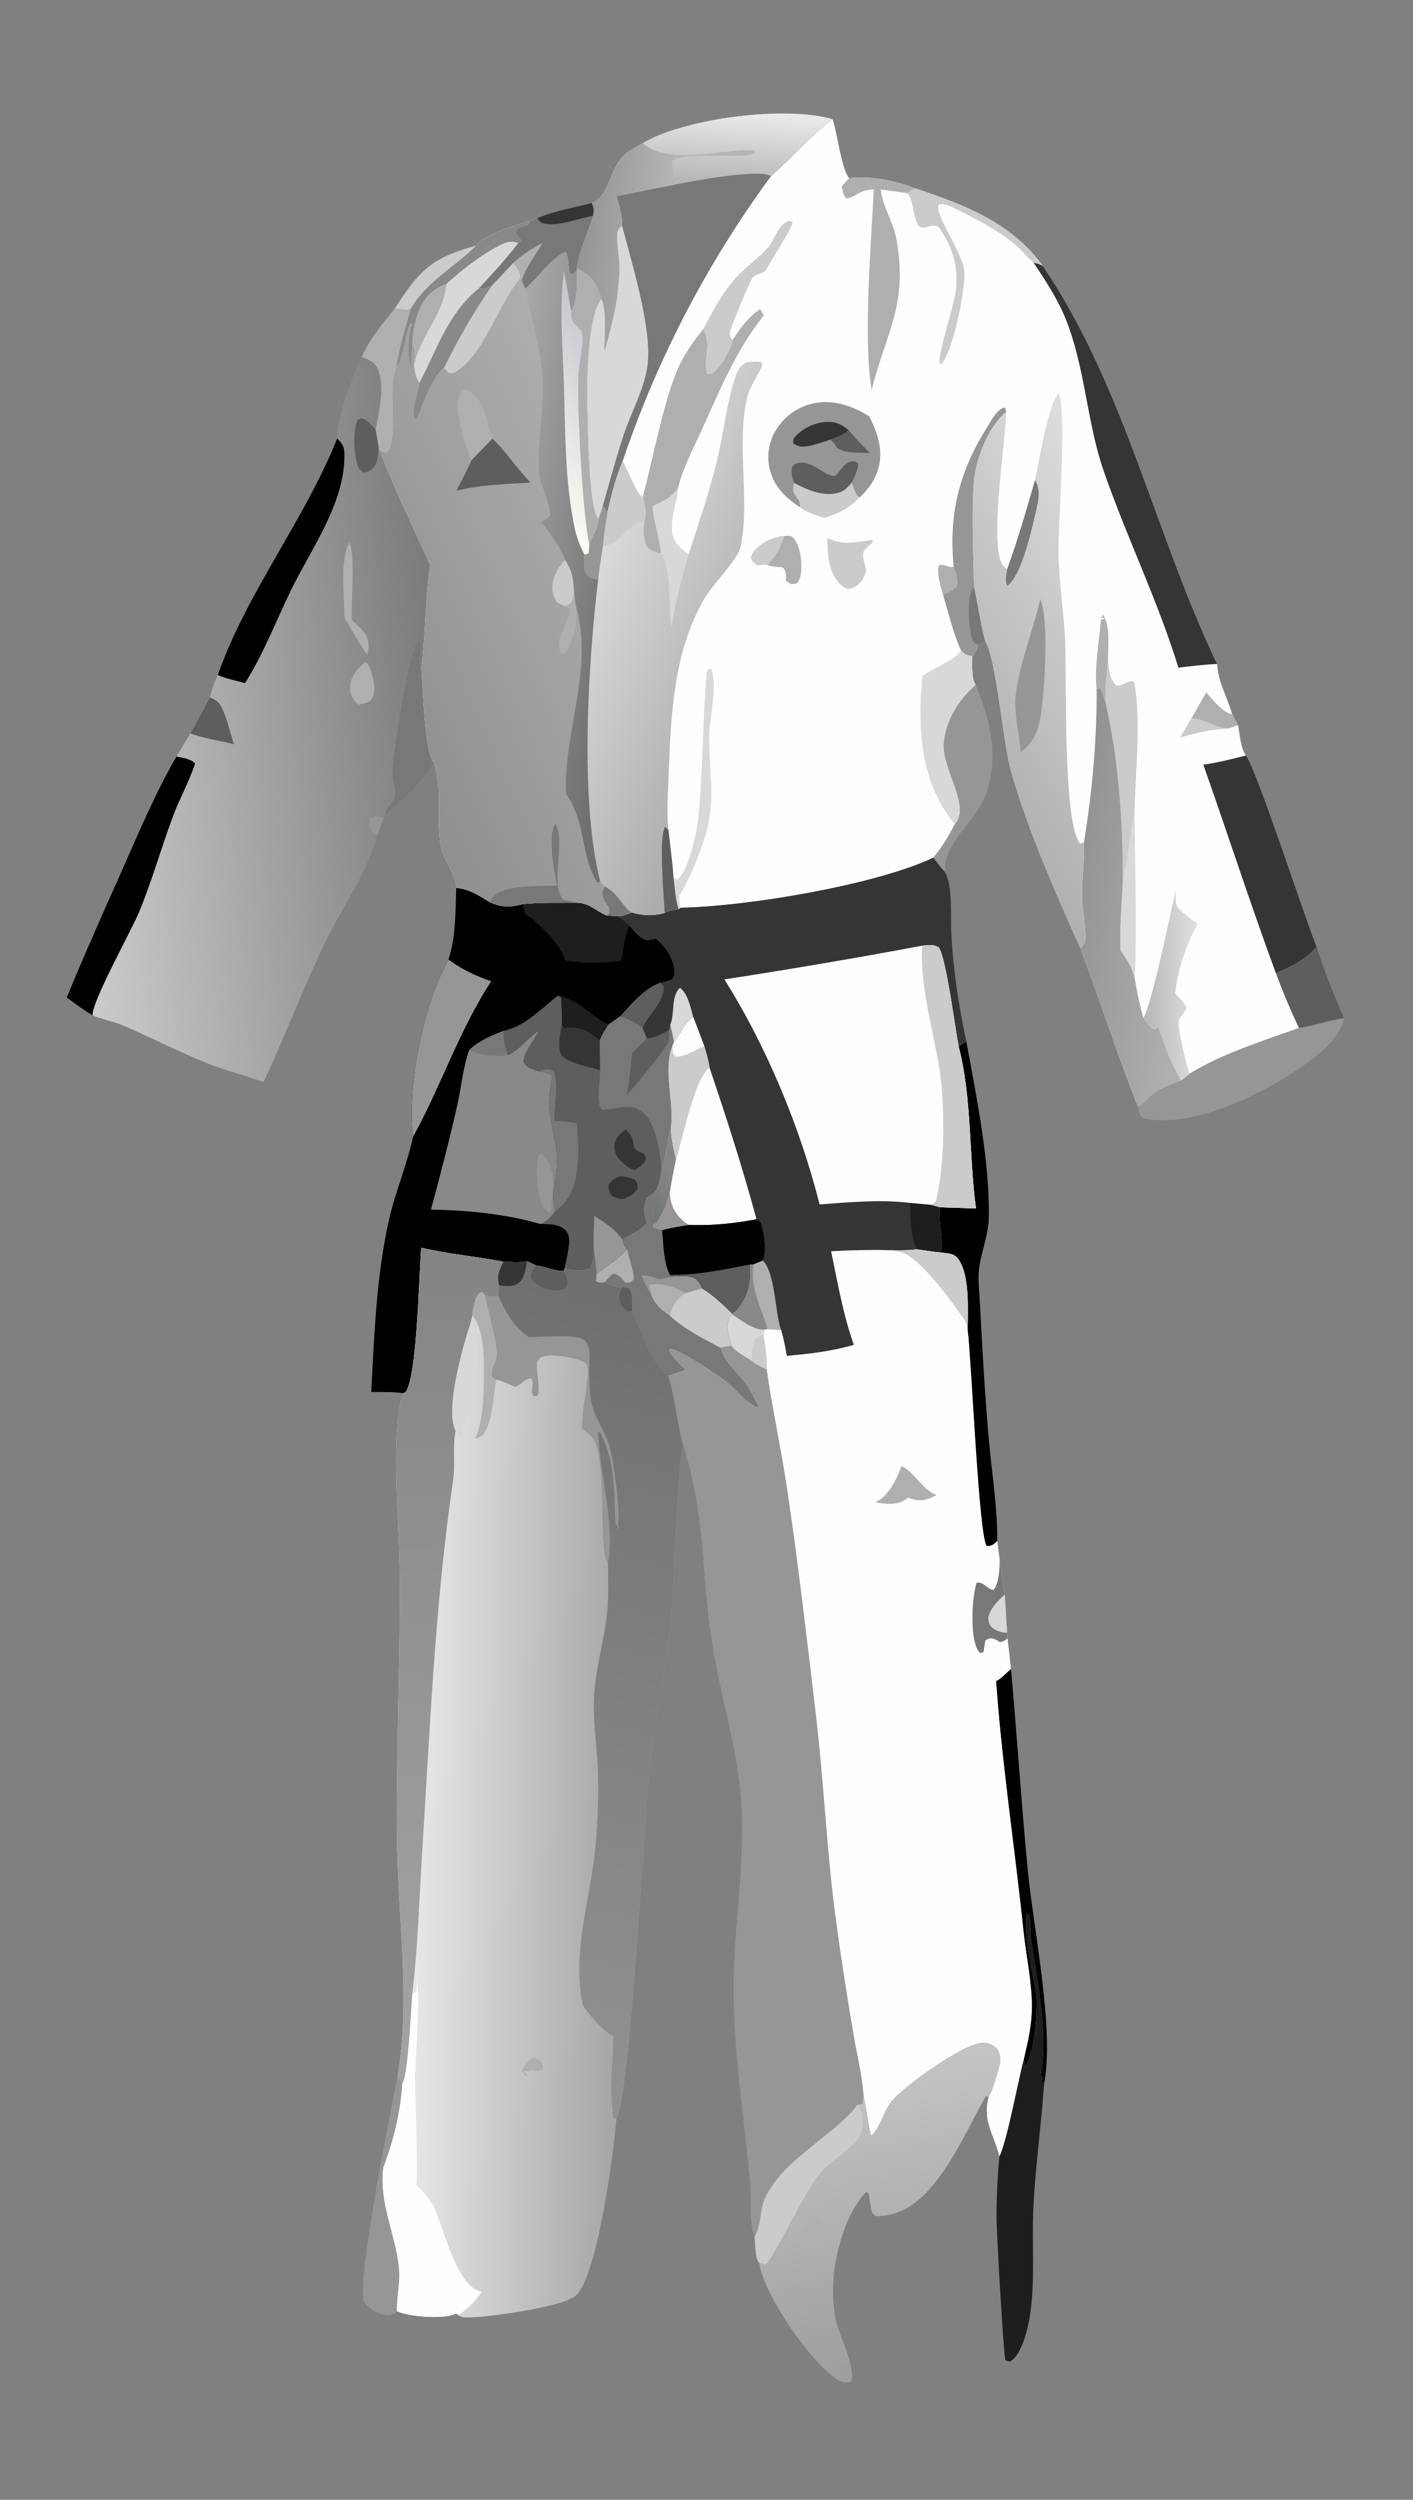 <?xml version="1.0" encoding="utf-8" ?>
<svg xmlns="http://www.w3.org/2000/svg" xmlns:xlink="http://www.w3.org/1999/xlink" width="550" height="973">
	<rect width="100%" height="100%" fill="#808080" stroke="none"/>
	<path fill="#CCCBCC" transform="scale(3.254 3.254)" d="M47.227 36.902C50.223 32.237 51.638 30.844 56.971 29.366C54.365 32.008 50.957 33.67 49.116 37.001C48.533 37.18 47.822 36.992 47.227 36.902Z"/>
	<path fill="#5F5D5F" transform="scale(3.254 3.254)" d="M157.506 113.257C158.381 116.17 159.581 119.001 160.757 121.802C158.928 122.052 157.2 122.717 155.369 122.956Q153.861 119.745 152.626 116.42C154.497 115.587 156.145 114.84 157.506 113.257Z"/>
	<path fill="#979595" transform="scale(3.254 3.254)" d="M47.565 248.36L48.124 249.194C47.971 252.425 47.024 256.252 45.855 259.276C45.313 263.442 47.265 267.104 47.721 271.171C47.922 272.967 47.434 274.692 47.489 276.45C47.435 276.505 47.387 276.559 47.325 276.606C46.87 276.953 46.464 276.967 45.921 276.872C45.015 276.714 44.074 276.134 43.573 275.355C42.459 273.619 46.933 251.385 47.565 248.36Z"/>
	<path transform="scale(3.254 3.254)" d="M119.153 201.068C119.62 200.937 120.52 199.964 120.934 199.626C121.657 207.644 122.166 215.673 122.941 223.689C123.609 230.599 126.151 242.795 124.9 249.192L124.546 248.916C124.688 248.78 124.75 248.635 124.839 248.463L124.476 248.262L124.47 247.664L124.535 248.081C125.39 242.856 124.087 237.125 123.34 231.975C123.212 231.095 123.389 229.891 123.061 229.085C122.983 228.895 123.013 228.897 122.817 228.818C122.37 231.963 123.526 235.4 123.936 238.523C124.175 240.345 123.733 245.69 122.61 247.162L122.487 246.221C122.968 244.189 123.413 242.263 123.431 240.161C123.458 237.15 122.736 233.95 122.422 230.93C121.386 220.985 119.854 211.039 119.153 201.068Z"/>
	<path fill="#979595" transform="scale(3.254 3.254)" d="M116.71 81.913C118.503 86.181 119.613 90.893 117.791 95.359C116.577 98.333 112.707 101.066 113.04 104.318C112.533 103.792 112.095 103.159 111.642 102.584C112.688 101.33 113.476 100.017 114.217 98.564C116.149 96.436 112.643 91.987 112.874 88.948C113.083 86.191 114.661 83.692 116.71 81.913Z"/>
	<path transform="scale(3.254 3.254)" d="M7.984 119.325C10.12 114.109 12.445 108.942 14.735 103.791C16.724 99.317 18.652 94.716 21.121 90.481C21.831 90.649 22.861 90.749 23.35 91.324C22.629 93.514 21.463 95.569 20.66 97.742C19.257 101.533 18.159 105.464 16.601 109.193C15.711 111.321 10.921 119.948 11.083 121.454C10.016 120.843 8.997 120.028 7.984 119.325Z"/>
	<path transform="scale(3.254 3.254)" d="M115.587 124.554C116.78 131.037 118.439 139.187 118.276 145.728C118.228 147.658 117.457 149.548 117.155 151.449C116.945 152.773 117.125 154.212 117.197 155.547C117.5 161.107 117.787 166.652 118.283 172.2C118.636 176.143 119.331 180.395 119.292 184.331C118.785 184.766 118.727 184.924 118.039 184.935C117.085 183.999 116.2 162.548 115.749 159.078C115.759 156.7 116.033 152.553 114.628 150.596C114.129 149.901 113.383 149.932 112.618 149.827C112.874 147.992 112.19 145.956 112.478 144.405L116.748 144.553C115.889 138.222 116.278 131.373 114.681 125.189L115.587 124.554Z"/>
	<path fill="#979595" transform="scale(3.254 3.254)" d="M155.369 122.956C157.2 122.717 158.928 122.052 160.757 121.802C160.264 124.429 157.426 126.419 155.338 127.849C150.683 131.038 142.783 134.878 137.022 133.827C136.734 133.775 136.567 133.553 136.354 133.36L136.114 132.345C136.935 131.952 137.249 131.316 137.942 130.785C138.885 130.064 140.173 129.656 141.275 129.227C141.635 128.996 141.958 128.703 142.287 128.431C146.219 126.01 151.027 124.522 155.369 122.956Z"/>
	<path fill="#1E1E1E" transform="scale(3.254 3.254)" d="M122.487 246.221L122.61 247.162C123.733 245.69 124.175 240.345 123.936 238.523C123.526 235.4 122.37 231.963 122.817 228.818C123.013 228.897 122.983 228.895 123.061 229.085C123.389 229.891 123.212 231.095 123.34 231.975C124.087 237.125 125.39 242.856 124.535 248.081L124.47 247.664L124.476 248.262L124.839 248.463C124.75 248.635 124.688 248.78 124.546 248.916L124.9 249.192C124.565 254.218 123.832 259.233 123.605 264.252C123.414 268.495 123.855 272.92 123.179 277.114C122.947 278.555 122.302 281.181 121.191 282.201C121.075 282.307 120.95 282.391 120.813 282.467L120.282 282.356C120.044 281.969 119.217 266.998 119.206 265.45Q119.198 261.677 119.547 257.92C120.415 256.283 121.859 248.537 122.487 246.221Z"/>
	<defs>
		<linearGradient id="gradient_0" gradientUnits="userSpaceOnUse" x1="109.832" y1="282.667" x2="103.28" y2="247.142">
			<stop offset="0" stop-color="#9F9E9E"/>
			<stop offset="1" stop-color="#C5C4C4"/>
		</linearGradient>
	</defs>
	<path fill="url(#gradient_0)" transform="scale(3.254 3.254)" d="M104.205 255.455C104.243 255.418 104.281 255.382 104.318 255.344C105.369 254.275 105.675 252.592 106.606 251.393C107.976 249.627 115.267 244.389 117.514 244.346C118.275 244.332 118.728 244.555 119.28 245.059C119.666 245.749 119.779 246.338 119.559 247.114C119.336 247.907 118.694 250.292 118.25 250.803L117.935 250.74C115.318 255.186 112.13 263.43 106.757 264.833C106.105 265.003 105.453 265.067 104.782 265.097C104.216 264.711 104.294 264.575 104.17 263.913Q104.029 263.133 103.898 262.352L103.616 262.162C100.905 265.061 99.515 270.654 99.65 274.491C99.689 275.591 99.79 276.749 100.06 277.82C100.495 279.546 102.421 283.327 101.805 284.896C101.097 285.049 100.688 284.964 100.06 284.556C96.92 282.514 91.559 274.674 90.882 271.01L90.818 270.646C90.301 270.191 90.332 268.1 90.283 267.424C90.928 266.692 90.948 264.26 91.362 263.215C91.749 262.237 92.474 261.242 93.123 260.424C95.37 257.594 101.155 254.045 102.529 251.73C102.737 251.77 102.939 251.68 103.136 251.619L103.298 250.624C103.645 252.209 103.816 253.897 104.205 255.455Z"/>
	<path fill="#B0AEAE" transform="scale(3.254 3.254)" d="M96.96 265.336C97.186 265.358 97.43 265.383 97.642 265.468C98.165 265.679 98.421 266.088 98.619 266.587C98.476 267.068 98.432 267.053 97.997 267.317C97.532 267.641 97.292 267.75 96.717 267.722L96.431 267.278C96.428 266.507 96.616 266.02 96.96 265.336Z"/>
	<path fill="#CCCBCC" transform="scale(3.254 3.254)" d="M102.529 251.73C103.115 252.307 103.174 253.085 103.177 253.871C103.181 254.988 102.828 255.725 102.047 256.504C100.987 257.56 99.662 258.346 98.604 259.399C97.103 260.892 95.958 263.373 94.898 265.21C94.353 266.153 92.252 270.415 91.559 270.867L90.818 270.646C90.301 270.191 90.332 268.1 90.283 267.424C90.928 266.692 90.948 264.26 91.362 263.215C91.749 262.237 92.474 261.242 93.123 260.424C95.37 257.594 101.155 254.045 102.529 251.73Z"/>
	<path fill="#979595" transform="scale(3.254 3.254)" d="M86.147 161.202L87.494 160.973C88.123 161.781 89.068 162.248 89.935 162.763C90.449 163.235 91.078 163.49 91.705 163.777C92.39 168.515 93.414 173.205 94.128 177.944C95.475 186.88 96.497 195.9 97.567 204.876C98.492 212.629 98.844 220.427 99.795 228.179Q100.793 235.796 102.102 243.366C102.497 245.731 103.13 248.242 103.298 250.624L103.136 251.619C102.939 251.68 102.737 251.77 102.529 251.73C101.155 254.045 95.37 257.594 93.123 260.424C92.474 261.242 91.749 262.237 91.362 263.215C90.948 264.26 90.928 266.692 90.283 267.424C89.572 266.362 89.871 262.629 89.744 261.235C89.023 253.266 87.691 245.302 87.75 237.286C87.804 229.958 89.198 222.645 88.646 215.31C88.167 208.932 86.141 202.772 85.167 196.466C83.793 187.576 84.512 182.056 81.758 172.892C81.32 172.203 80.601 166.271 79.896 164.511L81.898 163.823C81.188 163.106 80.461 162.501 79.97 161.602L80.105 161.238C81.212 161.255 85.944 164.429 86.999 165.281C88.268 166.306 89.042 167.563 90.597 168.258L90.698 168.302C90.248 167.419 89.798 166.487 89.237 165.668C88.347 164.37 86.378 162.751 86.147 161.202Z"/>
	<path transform="scale(3.254 3.254)" d="M54.577 106.205C56.055 106.319 57.318 107.101 58.535 107.889C60.053 108.566 60.968 108.56 62.561 108.138C64.699 107.93 66.894 107.996 69.043 107.981C70.547 108.028 71.195 108.922 72.509 109.48L73.819 109.599C74.416 109.926 74.845 110.275 75.319 110.764C75.953 111.457 76.562 112.329 77.539 112.484C77.878 112.38 78.172 112.282 78.532 112.307C79.622 113.285 80.599 114.645 80.693 116.161C80.724 116.653 80.655 116.786 80.376 117.188C79.939 117.308 79.433 117.498 78.984 117.525C79.16 117.722 79.425 117.912 79.409 118.18C79.287 120.153 77.551 121.277 76.879 122.964L77.393 124.221C78.416 124.109 79.15 123.699 80.034 123.21L80.17 122.583C80.33 123.282 80.566 124.03 80.581 124.747L80.449 125.084C79.254 127.894 80.693 131.914 80.249 134.891L79.106 140.231C78.921 141.169 78.802 142.338 77.951 142.92C77.744 143.062 77.516 143.182 77.277 143.258C77.258 143.307 77.239 143.355 77.221 143.404C76.863 144.359 76.953 145.32 77.308 146.258C76.563 147.22 75.402 147.497 74.46 148.234C74.585 148.811 74.602 148.99 75.001 149.445C73.888 150.724 72.635 151.377 71.362 152.415C71.296 151.423 71.174 150.45 71.032 149.466C70.977 150.417 71.04 150.887 70.49 151.69C69.722 152.144 68.384 151.878 67.534 151.724L67.409 152.017C66.461 152.074 65.181 151.471 64.151 151.364L63.039 150.86C62.129 151.051 61.156 150.952 60.232 150.92C56.941 150.267 53.675 150.023 50.385 149.241C50.118 152.544 49.898 164.66 48.512 166.526L48.244 166.644C47.015 166.46 45.659 166.527 44.412 166.49C44.765 159.692 45.024 152.629 46.517 145.976C47.277 142.591 48.67 139.386 49.406 135.99C48.692 129.734 50.599 120.313 53.643 114.781C54.548 112.066 54.467 109.034 54.577 106.205Z"/>
	<path fill="#5F5D5F" transform="scale(3.254 3.254)" d="M78.984 117.525C79.16 117.722 79.425 117.912 79.409 118.18C79.287 120.153 77.551 121.277 76.879 122.964C76.038 122.245 75.233 121.914 74.196 121.556C75.589 120.011 77 118.299 78.984 117.525Z"/>
	<path fill="#1E1E1E" transform="scale(3.254 3.254)" d="M67.113 119.227C69.356 119.659 70.786 121.658 72.787 122.526C72.423 123.142 71.975 123.78 71.746 124.46C70.23 123.29 69.483 122.741 67.497 122.983L67.198 122.58C67.277 121.481 67.162 120.33 67.113 119.227Z"/>
	<path fill="#1E1E1E" transform="scale(3.254 3.254)" d="M69.043 107.981C70.547 108.028 71.195 108.922 72.509 109.48L73.819 109.599C74.416 109.926 74.845 110.275 75.319 110.764C74.738 111.498 74.576 113.905 74.332 114.909C71.974 115.251 69.989 115.257 67.647 114.89C66.8 112.815 65.437 111.466 63.776 110.013C63.559 109.824 62.935 109.432 62.806 109.223C62.674 109.011 62.621 108.406 62.561 108.138C64.699 107.93 66.894 107.996 69.043 107.981Z"/>
	<path fill="#979595" transform="scale(3.254 3.254)" d="M53.643 114.781C55.273 115.967 56.866 116.716 58.763 117.375C54.951 123.17 52.755 129.936 49.406 135.99C48.692 129.734 50.599 120.313 53.643 114.781Z"/>
	<path fill="#8A8889" transform="scale(3.254 3.254)" d="M60.228 123.309C60.259 124.382 60.399 125.204 60.789 126.206C62.206 125.479 63.138 124.105 64.508 123.254C64.017 124.24 62.624 125.959 62.633 126.982C63.052 127.782 63.562 127.792 64.364 128.122C64.814 128.212 65.763 128.309 66.067 128.661C65.894 129.806 65.637 131.097 65.72 132.252C66.01 136.288 67.244 137.416 66.251 141.933L66.239 142.115C66.248 143.006 66.154 144.039 66.439 144.889C65.818 145.654 65.592 146.056 64.65 146.413C60.514 145.203 55.844 144.751 51.548 144.688C52.662 140.563 53.752 136.404 54.691 132.235C55.179 130.068 55.376 127.678 56.133 125.597C57.329 124.452 58.729 123.925 60.228 123.309Z"/>
	<path fill="#797878" transform="scale(3.254 3.254)" d="M60.228 123.309C60.259 124.382 60.399 125.204 60.789 126.206Q60.2 126.3 59.604 126.308Q59.008 126.316 58.416 126.239Q57.825 126.162 57.251 126Q56.677 125.839 56.133 125.597C57.329 124.452 58.729 123.925 60.228 123.309Z"/>
	<path fill="#979595" transform="scale(3.254 3.254)" d="M66.239 142.115C65.971 142.979 65.989 143.973 65.929 144.873L65.608 144.995C65.258 144.7 65.033 144.555 64.86 144.118C64.33 142.779 63.923 139.378 64.485 138.077L64.858 138.072C65.978 139.296 66.144 140.346 66.251 141.933L66.239 142.115Z"/>
	<path fill="#5F5D5F" transform="scale(3.254 3.254)" d="M60.228 123.309C62.909 122.715 64.652 120.682 66.725 119.108L67.113 119.227C67.162 120.33 67.277 121.481 67.198 122.58L67.497 122.983C69.483 122.741 70.23 123.29 71.746 124.46C71.975 123.78 72.423 123.142 72.787 122.526C73.273 122.251 73.737 121.876 74.196 121.556C75.233 121.914 76.038 122.245 76.879 122.964L77.393 124.221C78.416 124.109 79.15 123.699 80.034 123.21L80.17 122.583C80.33 123.282 80.566 124.03 80.581 124.747L80.449 125.084C79.254 127.894 80.693 131.914 80.249 134.891L79.106 140.231C78.921 141.169 78.802 142.338 77.951 142.92C77.744 143.062 77.516 143.182 77.277 143.258C77.258 143.307 77.239 143.355 77.221 143.404C76.863 144.359 76.953 145.32 77.308 146.258C76.563 147.22 75.402 147.497 74.46 148.234C74.585 148.811 74.602 148.99 75.001 149.445C73.888 150.724 72.635 151.377 71.362 152.415C71.296 151.423 71.174 150.45 71.032 149.466C70.977 150.417 71.04 150.887 70.49 151.69C69.722 152.144 68.384 151.878 67.534 151.724C67.744 150.687 68.014 149.605 68.085 148.548C68.12 148.046 67.991 147.542 67.648 147.171C66.914 146.378 65.651 146.438 64.65 146.413C65.592 146.056 65.818 145.654 66.439 144.889C66.154 144.039 66.248 143.006 66.239 142.115L66.251 141.933C67.244 137.416 66.01 136.288 65.72 132.252C65.637 131.097 65.894 129.806 66.067 128.661C65.763 128.309 64.814 128.212 64.364 128.122C63.562 127.792 63.052 127.782 62.633 126.982C62.624 125.959 64.017 124.24 64.508 123.254C63.138 124.105 62.206 125.479 60.789 126.206C60.399 125.204 60.259 124.382 60.228 123.309Z"/>
	<path fill="#363536" transform="scale(3.254 3.254)" d="M74.129 140.709C74.769 140.73 75.267 140.83 75.869 141.049C76.272 141.517 76.295 141.576 76.258 142.192C75.829 142.885 75.318 143.099 74.602 143.41C74.027 143.406 73.698 143.317 73.196 143.038C72.85 142.503 72.775 142.398 72.796 141.761C73.26 141.089 73.372 141.026 74.129 140.709Z"/>
	<path fill="#363536" transform="scale(3.254 3.254)" d="M74.819 135.104C75.705 135.84 75.665 136.271 75.876 137.391C76.271 137.666 76.673 137.865 77.108 138.068L77.281 138.624C77.116 139.263 76.377 139.629 75.857 139.98C75.177 139.723 74.574 139.187 74.084 138.658Q73.931 138.492 73.814 138.298Q73.697 138.105 73.622 137.892Q73.547 137.678 73.516 137.454Q73.485 137.231 73.5 137.005C73.553 136.108 74.184 135.642 74.819 135.104Z"/>
	<path fill="#979595" transform="scale(3.254 3.254)" d="M71.075 145.453C72.424 146.248 73.491 146.984 74.46 148.234C74.585 148.811 74.602 148.99 75.001 149.445C73.888 150.724 72.635 151.377 71.362 152.415C71.296 151.423 71.174 150.45 71.032 149.466C70.96 148.143 71.051 146.78 71.075 145.453Z"/>
	<path fill="#363536" transform="scale(3.254 3.254)" d="M67.198 122.58L67.497 122.983C69.483 122.741 70.23 123.29 71.746 124.46L71.784 127.999C70.317 127.525 68.308 127.318 67.188 126.273C66.598 125.207 67.03 123.741 67.198 122.58Z"/>
	<path fill="#797878" transform="scale(3.254 3.254)" d="M64.364 128.122C65.096 127.983 65.516 127.779 66.21 128.117C66.9 129.777 66.226 132.226 66.326 134.055C67.209 134.144 68.124 134.188 68.994 134.361C69.241 137.387 69.557 141.495 67.435 143.967C67.142 144.309 66.786 144.606 66.439 144.889C66.154 144.039 66.248 143.006 66.239 142.115L66.251 141.933C67.244 137.416 66.01 136.288 65.72 132.252C65.637 131.097 65.894 129.806 66.067 128.661C65.763 128.309 64.814 128.212 64.364 128.122Z"/>
	<path fill="#797878" transform="scale(3.254 3.254)" d="M74.196 121.556C75.233 121.914 76.038 122.245 76.879 122.964L77.393 124.221C78.416 124.109 79.15 123.699 80.034 123.21L80.17 122.583C80.33 123.282 80.566 124.03 80.581 124.747L80.449 125.084C79.254 127.894 80.693 131.914 80.249 134.891L79.106 140.231C79.082 138.285 78.569 134.787 77.194 133.344C75.572 131.642 73.898 132.748 71.992 132.729C71.209 131.941 71.85 129.158 71.784 127.999L71.746 124.46C71.975 123.78 72.423 123.142 72.787 122.526C73.273 122.251 73.737 121.876 74.196 121.556Z"/>
	<path fill="#5F5D5F" transform="scale(3.254 3.254)" d="M80.034 123.21C80.014 123.557 80.074 124.321 79.955 124.615C79.564 125.587 75.883 130.005 75.002 130.952C75.221 129.301 75.493 127.638 75.598 125.977L77.393 124.221C78.416 124.109 79.15 123.699 80.034 123.21Z"/>
	<defs>
		<linearGradient id="gradient_1" gradientUnits="userSpaceOnUse" x1="52.219" y1="84.762" x2="8.862" y2="88.347">
			<stop offset="0" stop-color="#7D7C7C"/>
			<stop offset="1" stop-color="#CCC9CA"/>
		</linearGradient>
	</defs>
	<path fill="url(#gradient_1)" transform="scale(3.254 3.254)" d="M43.261 42.698C44.215 40.568 45.753 38.69 47.227 36.902C47.822 36.992 48.533 37.18 49.116 37.001C48.461 39.269 47.759 41.558 47.409 43.898C46.208 46.753 47.82 51.827 46.322 54.09C45.86 54.089 45.737 53.983 45.358 53.745C47.149 58.386 49.387 63.045 51.463 67.581C50.848 71.697 50.919 75.832 50.404 79.915C50.59 81.894 50.764 90.052 51.889 91.186C50.347 93.797 48.347 95.485 46.086 97.447L45.892 97.811L45.152 99.92C43.743 104.75 41.041 108.289 38.9 112.731C36.264 118.198 34.098 123.918 31.537 129.429C29.335 128.636 27.052 128.079 24.878 127.217C21.443 125.853 18.1 124.109 14.694 122.645C13.697 122.217 11.726 121.785 11.083 121.454C10.921 119.948 15.711 111.321 16.601 109.193C18.159 105.464 19.257 101.533 20.66 97.742C21.463 95.569 22.629 93.514 23.35 91.324C22.861 90.749 21.831 90.649 21.121 90.481L22.756 87.725C23.61 86.348 24.334 84.857 25.106 83.431C25.343 82.476 25.626 81.633 26.048 80.743C29.542 70.818 36.43 62.224 40.331 52.451C40.482 49.281 41.95 45.579 43.261 42.698Z"/>
	<path fill="#979595" transform="scale(3.254 3.254)" d="M45.152 99.92C44.864 99.698 44.567 99.485 44.273 99.269C44.142 98.594 44.067 98.422 44.35 97.797C45.036 97.558 45.19 97.62 45.892 97.811L45.152 99.92Z"/>
	<path fill="#B0AEAE" transform="scale(3.254 3.254)" d="M43.718 79.17C43.953 79.372 44.047 79.427 44.157 79.723C44.582 80.859 45.106 82.363 44.502 83.535C44.213 84.096 43.455 84.143 42.89 84.295C42.748 84.168 42.615 84.033 42.487 83.893C42.007 83.371 41.821 82.799 41.874 82.088C41.97 80.801 42.794 79.951 43.718 79.17Z"/>
	<path fill="#B0AEAE" transform="scale(3.254 3.254)" d="M41.774 64.893C42.566 66.308 41.945 72.137 42.092 74.18C42.656 74.701 43.314 75.252 43.724 75.906C44.21 76.683 44.126 77.483 43.925 78.336C42.947 76.931 42.1 75.366 41.211 73.898C41.185 71.228 40.621 67.286 41.774 64.893Z"/>
	<path fill="#5F5D5F" transform="scale(3.254 3.254)" d="M25.106 83.431C25.853 83.703 26.222 83.984 26.575 84.735C27.216 86.097 27.505 87.607 27.991 89.025C26.33 88.594 24.332 88.324 22.756 87.725C23.61 86.348 24.334 84.857 25.106 83.431Z"/>
	<path fill="#5F5D5F" transform="scale(3.254 3.254)" d="M45.297 53.455C45.231 54.17 45.21 55.236 44.759 55.816C44.364 56.322 44.085 56.441 43.475 56.523C43.211 56.316 43.008 56.201 42.867 55.886C42.33 54.683 42.215 51.673 42.685 50.447C42.796 50.156 42.961 50.152 43.231 50.029C43.964 50.192 44.448 50.871 44.935 51.403L45.297 53.455Z"/>
	<path fill="#B0AEAE" transform="scale(3.254 3.254)" d="M43.261 42.698C44.215 40.568 45.753 38.69 47.227 36.902C47.822 36.992 48.533 37.18 49.116 37.001C48.461 39.269 47.759 41.558 47.409 43.898C46.208 46.753 47.82 51.827 46.322 54.09C45.86 54.089 45.737 53.983 45.358 53.745L45.297 53.455L44.935 51.403C45.325 49.276 46.071 46.205 45.196 44.16C44.806 43.251 44.121 43.039 43.261 42.698Z"/>
	<path fill="#797878" transform="scale(3.254 3.254)" d="M46.086 97.447C46.171 96.298 47.157 96.175 47.266 95.21C47.356 94.419 46.993 93.522 46.976 92.718C46.942 91.224 47.247 89.599 47.449 88.121C47.653 86.617 49.09 77.35 50.088 76.591C50.595 77.019 49.874 79.078 50.404 79.915C50.59 81.894 50.764 90.052 51.889 91.186C50.347 93.797 48.347 95.485 46.086 97.447Z"/>
	<path transform="scale(3.254 3.254)" d="M40.331 52.451C40.935 53.048 41.182 53.404 41.198 54.313C41.298 60.167 37.191 65.666 34.764 70.683C32.964 74.406 31.524 78.191 29.31 81.708C28.274 81.41 27.017 81.189 26.048 80.743C29.542 70.818 36.43 62.224 40.331 52.451Z"/>
	<path fill="#363536" transform="scale(3.254 3.254)" d="M111.642 102.584C112.095 103.159 112.533 103.792 113.04 104.318C113.969 105.974 113.706 109.404 113.789 111.352C113.984 115.873 114.659 120.128 115.587 124.554L114.681 125.189C116.278 131.373 115.889 138.222 116.748 144.553L112.478 144.405C112.19 145.956 112.874 147.992 112.618 149.827C111.637 149.74 110.647 149.567 109.67 149.433C108.599 149.597 107.438 149.533 106.353 149.544C104.031 149.482 101.744 149.542 99.425 149.671C100.197 153.4 100.859 157.269 102.144 160.862C99.528 161.639 96.823 161.94 94.113 162.184C93.933 161.137 93.74 160.119 93.439 159.099L91.796 158.98L91.449 159.052L91.326 159.636C90.768 159.824 90.482 159.888 90.213 160.461C89.929 161.067 89.953 162.086 89.935 162.763C89.068 162.248 88.123 161.781 87.494 160.973L86.147 161.202C86.378 162.751 88.347 164.37 89.237 165.668C89.798 166.487 90.248 167.419 90.698 168.302L90.597 168.258C89.042 167.563 88.268 166.306 86.999 165.281C85.944 164.429 81.212 161.255 80.105 161.238L79.97 161.602C80.461 162.501 81.188 163.106 81.898 163.823L79.896 164.511C78.103 163.334 76.364 158.798 75.611 156.777C75.532 155.906 75.776 154.827 75.235 154.087L74.459 153.968C73.556 154.022 73.115 153.864 72.374 153.35C71.886 153.44 71.761 153.496 71.298 153.27L71.362 152.415C72.635 151.377 73.888 150.724 75.001 149.445C74.602 148.99 74.585 148.811 74.46 148.234C75.402 147.497 76.563 147.22 77.308 146.258C76.953 145.32 76.863 144.359 77.221 143.404C77.239 143.355 77.258 143.307 77.277 143.258C77.516 143.182 77.744 143.062 77.951 142.92C78.802 142.338 78.921 141.169 79.106 140.231L80.249 134.891C80.693 131.914 79.254 127.894 80.449 125.084L80.581 124.747C80.566 124.03 80.33 123.282 80.17 122.583L80.034 123.21C79.15 123.699 78.416 124.109 77.393 124.221L76.879 122.964C77.551 121.277 79.287 120.153 79.409 118.18C79.425 117.912 79.16 117.722 78.984 117.525C79.433 117.498 79.939 117.308 80.376 117.188C80.655 116.786 80.724 116.653 80.693 116.161C80.599 114.645 79.622 113.285 78.532 112.307C78.172 112.282 77.878 112.38 77.539 112.484C76.562 112.329 75.953 111.457 75.319 110.764C74.845 110.275 74.416 109.926 73.819 109.599C74.429 109.611 75.004 109.35 75.568 109.142C77.016 109.539 78.029 109.587 79.512 109.209C79.81 108.905 80.746 108.831 81.182 108.747L81.439 108.564C89.227 108.428 104.654 105.884 111.642 102.584Z"/>
	<path fill="#D9D8D9" transform="scale(3.254 3.254)" d="M80.17 122.583C80.764 121.211 80.194 119.289 81.33 118.146C82.302 118.86 82.621 120.575 82.936 121.696C81.956 122.249 81.38 123.854 80.581 124.747C80.566 124.03 80.33 123.282 80.17 122.583Z"/>
	<path fill="#1E1E1E" transform="scale(3.254 3.254)" d="M108.823 143.881L111.329 144.107L112.478 144.405C112.19 145.956 112.874 147.992 112.618 149.827C111.637 149.74 110.647 149.567 109.67 149.433C108.829 147.803 108.993 145.669 108.823 143.881Z"/>
	<path fill="#B0AEAE" transform="scale(3.254 3.254)" d="M91.248 150.763C92.761 152.293 92.675 156.938 93.439 159.099L91.796 158.98L91.449 159.052L91.326 159.636C90.768 159.824 90.482 159.888 90.213 160.461C89.929 161.067 89.953 162.086 89.935 162.763C89.068 162.248 88.123 161.781 87.494 160.973Q87.249 160.18 87.089 159.365C86.925 158.493 87.03 157.9 87.515 157.192L87.545 157.074C87.75 156.989 87.899 156.89 88.045 156.724C89.49 155.087 89.815 153.374 89.694 151.252L90.153 151.217L91.248 150.763Z"/>
	<path fill="#8A8889" transform="scale(3.254 3.254)" d="M89.694 151.252L90.153 151.217C89.69 154.291 91.04 156.129 91.796 158.98L91.449 159.052C90.068 159.112 88.644 157.899 87.515 157.192L87.545 157.074C87.75 156.989 87.899 156.89 88.045 156.724C89.49 155.087 89.815 153.374 89.694 151.252Z"/>
	<path fill="#D9D8D9" transform="scale(3.254 3.254)" d="M87.515 157.192C88.644 157.899 90.068 159.112 91.449 159.052L91.326 159.636C90.768 159.824 90.482 159.888 90.213 160.461C89.929 161.067 89.953 162.086 89.935 162.763C89.068 162.248 88.123 161.781 87.494 160.973Q87.249 160.18 87.089 159.365C86.925 158.493 87.03 157.9 87.515 157.192Z"/>
	<path fill="#FEFEFE" transform="scale(3.254 3.254)" d="M80.581 124.747C81.38 123.854 81.956 122.249 82.936 121.696L84.243 125.127C84.485 125.981 84.755 126.833 84.876 127.714C86.908 133.726 88.84 139.716 90.492 145.844C87.838 146.343 85.195 146.622 82.491 146.525C81.391 146.699 80.267 146.831 79.201 147.162C78.84 147.105 78.485 146.953 78.14 146.832L78.086 146.488L78.619 146.193C77.956 145.347 78.253 144.38 77.842 143.44L77.277 143.258C77.516 143.182 77.744 143.062 77.951 142.92C78.802 142.338 78.921 141.169 79.106 140.231L80.249 134.891C80.693 131.914 79.254 127.894 80.449 125.084L80.581 124.747Z"/>
	<path fill="#979595" transform="scale(3.254 3.254)" d="M78.619 146.193C79.306 145.102 79.862 143.867 80.124 142.603C80.2 144.148 80.671 145.118 81.846 146.144C82.047 146.319 82.239 146.434 82.491 146.525C81.391 146.699 80.267 146.831 79.201 147.162C78.84 147.105 78.485 146.953 78.14 146.832L78.086 146.488L78.619 146.193Z"/>
	<defs>
		<linearGradient id="gradient_2" gradientUnits="userSpaceOnUse" x1="77.366" y1="143.831" x2="80.846" y2="141.198">
			<stop offset="0" stop-color="#747774"/>
			<stop offset="1" stop-color="#888487"/>
		</linearGradient>
	</defs>
	<path fill="url(#gradient_2)" transform="scale(3.254 3.254)" d="M79.106 140.231L80.249 134.891C80.308 136.272 80.543 137.352 80.868 138.685Q80.442 140.634 80.124 142.603C79.862 143.867 79.306 145.102 78.619 146.193C77.956 145.347 78.253 144.38 77.842 143.44L77.277 143.258C77.516 143.182 77.744 143.062 77.951 142.92C78.802 142.338 78.921 141.169 79.106 140.231Z"/>
	<path fill="#CCCBCC" transform="scale(3.254 3.254)" d="M80.581 124.747C81.38 123.854 81.956 122.249 82.936 121.696L84.243 125.127C84.485 125.981 84.755 126.833 84.876 127.714C83.065 128.981 81.671 136.249 80.868 138.685C80.543 137.352 80.308 136.272 80.249 134.891C80.693 131.914 79.254 127.894 80.449 125.084L80.581 124.747Z"/>
	<path fill="#FEFEFE" transform="scale(3.254 3.254)" d="M80.581 124.747C81.38 123.854 81.956 122.249 82.936 121.696L84.243 125.127C83.247 125.549 81.864 126.493 80.792 126.374C80.368 125.917 80.465 125.694 80.449 125.084L80.581 124.747Z"/>
	<path fill="#797878" transform="scale(3.254 3.254)" d="M77.277 143.258L77.842 143.44C78.253 144.38 77.956 145.347 78.619 146.193L78.086 146.488L78.14 146.832C78.485 146.953 78.84 147.105 79.201 147.162C80.267 146.831 81.391 146.699 82.491 146.525C85.195 146.622 87.838 146.343 90.492 145.844C90.945 146.082 90.945 146.124 91.103 146.617C91.423 147.614 91.718 149.804 91.248 150.763L90.153 151.217L89.694 151.252C89.815 153.374 89.49 155.087 88.045 156.724C87.899 156.89 87.75 156.989 87.545 157.074L87.515 157.192C87.03 157.9 86.925 158.493 87.089 159.365Q87.249 160.18 87.494 160.973L86.147 161.202C86.378 162.751 88.347 164.37 89.237 165.668C89.798 166.487 90.248 167.419 90.698 168.302L90.597 168.258C89.042 167.563 88.268 166.306 86.999 165.281C85.944 164.429 81.212 161.255 80.105 161.238L79.97 161.602C80.461 162.501 81.188 163.106 81.898 163.823L79.896 164.511C78.103 163.334 76.364 158.798 75.611 156.777C75.532 155.906 75.776 154.827 75.235 154.087L74.459 153.968C73.556 154.022 73.115 153.864 72.374 153.35C71.886 153.44 71.761 153.496 71.298 153.27L71.362 152.415C72.635 151.377 73.888 150.724 75.001 149.445C74.602 148.99 74.585 148.811 74.46 148.234C75.402 147.497 76.563 147.22 77.308 146.258C76.953 145.32 76.863 144.359 77.221 143.404C77.239 143.355 77.258 143.307 77.277 143.258Z"/>
	<path fill="#979595" transform="scale(3.254 3.254)" d="M76.724 152.583C78.18 152.388 78.403 153.49 80.164 152.699C81.171 152.654 82.355 152.451 83.258 152.974C83.605 153.339 83.806 153.659 84.008 154.119L82.033 154.658Q81.796 154.492 81.532 154.374C80.489 153.906 78.781 153.288 77.672 153.719L77.866 154.79C77.383 154.128 77.069 153.324 76.724 152.583Z"/>
	<path fill="#B0AEAE" transform="scale(3.254 3.254)" d="M75.001 149.445C75.282 150.57 75.771 151.895 75.83 153.041C75.4 153.394 75.373 153.448 74.787 153.416C74.284 152.877 74.057 152.396 73.29 152.36C72.964 152.675 72.634 152.975 72.374 153.35C71.886 153.44 71.761 153.496 71.298 153.27L71.362 152.415C72.635 151.377 73.888 150.724 75.001 149.445Z"/>
	<path fill="#B0AEAE" transform="scale(3.254 3.254)" d="M77.866 154.79L77.672 153.719C78.781 153.288 80.489 153.906 81.532 154.374Q81.796 154.492 82.033 154.658C80.835 155.332 80.514 156.095 80.066 157.319C79.019 156.655 78.299 155.971 77.866 154.79Z"/>
	<path fill="#CCCBCC" transform="scale(3.254 3.254)" d="M82.033 154.658L84.008 154.119C85.37 154.969 86.407 155.958 87.545 157.074L87.515 157.192C87.03 157.9 86.925 158.493 87.089 159.365Q87.249 160.18 87.494 160.973L86.147 161.202C84.079 160.094 81.777 158.941 80.066 157.319C80.514 156.095 80.835 155.332 82.033 154.658Z"/>
	<path transform="scale(3.254 3.254)" d="M90.492 145.844C90.945 146.082 90.945 146.124 91.103 146.617C91.423 147.614 91.718 149.804 91.248 150.763L90.153 151.217L89.694 151.252C89.815 153.374 89.49 155.087 88.045 156.724C87.899 156.89 87.75 156.989 87.545 157.074C86.407 155.958 85.37 154.969 84.008 154.119C83.806 153.659 83.605 153.339 83.258 152.974C82.355 152.451 81.171 152.654 80.164 152.699L80.144 152.495C79.377 151.16 79.354 148.709 79.201 147.162C80.267 146.831 81.391 146.699 82.491 146.525C85.195 146.622 87.838 146.343 90.492 145.844Z"/>
	<path fill="#5F5D5F" transform="scale(3.254 3.254)" d="M80.144 152.495C83.423 152.526 86.492 151.876 89.694 151.252C89.815 153.374 89.49 155.087 88.045 156.724C87.899 156.89 87.75 156.989 87.545 157.074C86.407 155.958 85.37 154.969 84.008 154.119C83.806 153.659 83.605 153.339 83.258 152.974C82.355 152.451 81.171 152.654 80.164 152.699L80.144 152.495Z"/>
	<path fill="#FEFEFE" transform="scale(3.254 3.254)" d="M110.296 113.12C111.003 113.045 111.663 112.907 112.292 113.324C113.171 114.44 114.283 123.217 114.681 125.189C116.278 131.373 115.889 138.222 116.748 144.553L112.478 144.405L111.329 144.107L108.823 143.881C105.256 143.447 101.61 143.809 98.041 144.067C95.696 134.809 91.731 125.249 86.658 117.149Q98.509 115.325 110.296 113.12Z"/>
	<path fill="#CCCBCC" transform="scale(3.254 3.254)" d="M110.296 113.12C111.003 113.045 111.663 112.907 112.292 113.324C113.171 114.44 114.283 123.217 114.681 125.189C116.278 131.373 115.889 138.222 116.748 144.553L112.478 144.405L111.329 144.107C111.561 144.018 111.732 143.874 111.931 143.727C113.063 139.425 113.068 131.85 112.311 127.454C111.487 122.663 110.07 118.039 110.296 113.12Z"/>
	<path fill="#FEFEFE" transform="scale(3.254 3.254)" d="M109.67 149.433C110.647 149.567 111.637 149.74 112.618 149.827C113.383 149.932 114.129 149.901 114.628 150.596C116.033 152.553 115.759 156.7 115.749 159.078C116.2 162.548 117.085 183.999 118.039 184.935C118.727 184.924 118.785 184.766 119.292 184.331L119.564 186.367L120.187 190.705L120.468 195.293L120.511 195.947Q120.743 197.784 120.934 199.626C120.52 199.964 119.62 200.937 119.153 201.068C119.854 211.039 121.386 220.985 122.422 230.93C122.736 233.95 123.458 237.15 123.431 240.161C123.413 242.263 122.968 244.189 122.487 246.221C121.859 248.537 120.415 256.283 119.547 257.92C118.859 255.198 117.526 253.832 118.25 250.803C118.694 250.292 119.336 247.907 119.559 247.114C119.779 246.338 119.666 245.749 119.28 245.059C118.728 244.555 118.275 244.332 117.514 244.346C115.267 244.389 107.976 249.627 106.606 251.393C105.675 252.592 105.369 254.275 104.318 255.344C104.281 255.382 104.243 255.418 104.205 255.455C103.816 253.897 103.645 252.209 103.298 250.624C103.13 248.242 102.497 245.731 102.102 243.366Q100.793 235.796 99.795 228.179C98.844 220.427 98.492 212.629 97.567 204.876C96.497 195.9 95.475 186.88 94.128 177.944C93.414 173.205 92.39 168.515 91.705 163.777C91.078 163.49 90.449 163.235 89.935 162.763C89.953 162.086 89.929 161.067 90.213 160.461C90.482 159.888 90.768 159.824 91.326 159.636L91.449 159.052L91.796 158.98L93.439 159.099C93.74 160.119 93.933 161.137 94.113 162.184C96.823 161.94 99.528 161.639 102.144 160.862C100.859 157.269 100.197 153.4 99.425 149.671C101.744 149.542 104.031 149.482 106.353 149.544C107.438 149.533 108.599 149.597 109.67 149.433Z"/>
	<path fill="#CCCBCC" transform="scale(3.254 3.254)" d="M89.935 162.763C89.953 162.086 89.929 161.067 90.213 160.461C90.482 159.888 90.768 159.824 91.326 159.636C91.525 160.994 91.814 162.403 91.705 163.777C91.078 163.49 90.449 163.235 89.935 162.763Z"/>
	<path fill="#B0AEAE" transform="scale(3.254 3.254)" d="M107.831 175.364C109.411 176.056 110.238 178.164 112.035 178.833C112.016 178.843 111.996 178.854 111.976 178.863Q111.675 179.01 111.368 179.146C110.354 179.586 109.624 179.541 108.608 179.132C108.497 179.227 108.385 179.318 108.264 179.398C107.23 180.081 105.829 179.913 104.683 179.674C104.79 179.639 104.893 179.601 104.993 179.551C106.271 178.901 107.404 176.674 107.831 175.364Z"/>
	<path fill="#797878" transform="scale(3.254 3.254)" d="M119.564 186.367L120.187 190.705L120.468 195.293L120.511 195.947C120.229 196.248 120.018 196.335 119.62 196.43C119.399 196.289 119.159 196.118 118.907 196.041C118.409 195.889 118.31 195.974 117.866 196.221L117.643 197.63L117.241 197.728C117.103 197.588 116.982 197.44 116.895 197.263C116.047 195.534 116.252 191.143 116.816 189.321C117.643 189.134 117.983 190.022 118.823 190.189C118.844 190.167 118.867 190.146 118.887 190.122C119.509 189.401 119.611 187.4 119.568 186.448L119.564 186.367Z"/>
	<path fill="#D9D8D9" transform="scale(3.254 3.254)" d="M120.187 190.705L120.468 195.293C119.911 195.33 119.293 195.104 118.83 194.799C118.311 194.459 118.299 194.097 118.194 193.536C118.546 192.217 119.271 191.634 120.187 190.705Z"/>
	<path fill="#CCCBCC" transform="scale(3.254 3.254)" d="M109.67 149.433C110.647 149.567 111.637 149.74 112.618 149.827C113.383 149.932 114.129 149.901 114.628 150.596C116.033 152.553 115.759 156.7 115.749 159.078C115.67 158.708 115.587 158.211 115.373 157.896C113.88 155.706 110.615 151.223 108.345 150C107.786 149.699 106.979 149.639 106.353 149.544C107.438 149.533 108.599 149.597 109.67 149.433Z"/>
	<defs>
		<linearGradient id="gradient_3" gradientUnits="userSpaceOnUse" x1="73.622" y1="219.717" x2="49.744" y2="219.299">
			<stop offset="0" stop-color="#A8A6A7"/>
			<stop offset="1" stop-color="#E8E7E7"/>
		</linearGradient>
	</defs>
	<path fill="url(#gradient_3)" transform="scale(3.254 3.254)" d="M50.385 149.241C53.675 150.023 56.941 150.267 60.232 150.92C61.156 150.952 62.129 151.051 63.039 150.86L64.151 151.364C65.181 151.471 66.461 152.074 67.409 152.017L67.534 151.724C68.384 151.878 69.722 152.144 70.49 151.69C71.04 150.887 70.977 150.417 71.032 149.466C71.174 150.45 71.296 151.423 71.362 152.415L71.298 153.27C71.761 153.496 71.886 153.44 72.374 153.35C73.115 153.864 73.556 154.022 74.459 153.968L75.235 154.087C75.776 154.827 75.532 155.906 75.611 156.777C76.364 158.798 78.103 163.334 79.896 164.511C80.601 166.271 81.32 172.203 81.758 172.892C80.945 174.998 80.646 188.853 80.385 192.011C79.826 198.796 78.361 205.522 77.63 212.296C77.051 217.653 75.382 250.867 73.747 253.263C73.475 257.154 71.471 272.297 68.88 274.582C68.69 274.75 68.47 274.867 68.237 274.963C66.781 275.935 57.131 277.474 55.361 277.159C55.038 277.102 54.745 276.967 54.515 276.73C54.362 276.809 54.202 276.884 54.036 276.933C52.639 277.352 48.794 277.105 47.489 276.45C47.434 274.692 47.922 272.967 47.721 271.171C47.265 267.104 45.313 263.442 45.855 259.276C47.024 256.252 47.971 252.425 48.124 249.194L47.565 248.36C49.131 239.059 47.574 229.209 47.476 219.802C47.362 208.871 47.945 197.954 47.792 187.034C47.727 182.362 46.672 170.668 48.244 166.644L48.512 166.526C49.898 164.66 50.118 152.544 50.385 149.241Z"/>
	<path fill="#B0AEAE" transform="scale(3.254 3.254)" d="M63.696 246.095L64.515 246.389C64.862 246.866 64.977 246.918 64.947 247.526C64.393 247.83 64.226 247.699 63.623 247.572C63.226 247.791 63.041 247.732 62.601 247.694L63.043 248.243L62.905 248.346L62.453 247.803C62.529 247.176 63.28 246.55 63.696 246.095Z"/>
	<path fill="#D9D8D9" transform="scale(3.254 3.254)" d="M56.293 158.212C57.43 159.715 57.121 163.002 56.874 164.812C56.574 167.018 55.879 169.21 55.213 171.33L55.303 171.331L55.053 171.877L54.492 171.17C54.482 171.149 54.471 171.129 54.461 171.109C53.222 168.469 55.369 161.024 56.293 158.212Z"/>
	<path fill="#B0AEAE" transform="scale(3.254 3.254)" d="M56.498 157.373C56.479 156.909 56.651 156.291 56.768 155.835C56.925 155.218 57.043 154.832 57.587 154.505L58.078 154.959C58.437 157.218 59.297 159.573 59.461 161.837C59.535 162.852 58.601 163.728 58.937 164.749L59.34 165.02C59.037 166.872 58.956 169.297 58.174 170.992C57.834 171.73 57.572 171.825 56.857 172.087C57.739 169.903 57.848 167.519 57.88 165.19C57.908 163.161 57.995 158.909 56.498 157.373Z"/>
	<path fill="#FEFEFE" transform="scale(3.254 3.254)" d="M49.321 238.453L49.802 238.316C49.859 237.85 49.867 237.426 49.833 236.959C50.308 238.421 49.707 245.843 49.675 248.045L49.621 247.713C49.62 249.283 50.045 260.949 49.79 261.365C50.521 262.105 51.303 262.859 51.79 263.789C53.041 266.176 54.612 273.723 57.629 274.108C56.907 275.185 56.062 276.071 54.994 276.814L54.515 276.73C54.362 276.809 54.202 276.884 54.036 276.933C52.639 277.352 48.794 277.105 47.489 276.45C47.434 274.692 47.922 272.967 47.721 271.171C47.265 267.104 45.313 263.442 45.855 259.276C47.024 256.252 47.971 252.425 48.124 249.194C48.815 248.312 49.174 240.173 49.321 238.453Z"/>
	<defs>
		<linearGradient id="gradient_4" gradientUnits="userSpaceOnUse" x1="52.979" y1="149.966" x2="54.318" y2="238.416">
			<stop offset="0" stop-color="#858484"/>
			<stop offset="1" stop-color="#A2A1A1"/>
		</linearGradient>
	</defs>
	<path fill="url(#gradient_4)" transform="scale(3.254 3.254)" d="M50.385 149.241C53.675 150.023 56.941 150.267 60.232 150.92C59.677 151.964 59.434 152.529 59.679 153.726L59.582 154.961C59.003 155.102 58.653 155.124 58.078 154.959L57.587 154.505C57.043 154.832 56.925 155.218 56.768 155.835C56.651 156.291 56.479 156.909 56.498 157.373L56.293 158.212C55.369 161.024 53.222 168.469 54.461 171.109C54.471 171.129 54.482 171.149 54.492 171.17C54.111 173.099 54.489 175.098 54.204 177.043C52.033 191.85 51.431 206.796 50.492 221.722C50.144 227.262 49.983 232.948 49.321 238.453C49.174 240.173 48.815 248.312 48.124 249.194L47.565 248.36C49.131 239.059 47.574 229.209 47.476 219.802C47.362 208.871 47.945 197.954 47.792 187.034C47.727 182.362 46.672 170.668 48.244 166.644L48.512 166.526C49.898 164.66 50.118 152.544 50.385 149.241Z"/>
	<defs>
		<linearGradient id="gradient_5" gradientUnits="userSpaceOnUse" x1="79.127" y1="154.099" x2="55.347" y2="249.015">
			<stop offset="0" stop-color="#6F6F6F"/>
			<stop offset="1" stop-color="#939292"/>
		</linearGradient>
	</defs>
	<path fill="url(#gradient_5)" transform="scale(3.254 3.254)" d="M71.032 149.466C71.174 150.45 71.296 151.423 71.362 152.415L71.298 153.27C71.761 153.496 71.886 153.44 72.374 153.35C73.115 153.864 73.556 154.022 74.459 153.968L75.235 154.087C75.776 154.827 75.532 155.906 75.611 156.777C76.364 158.798 78.103 163.334 79.896 164.511C80.601 166.271 81.32 172.203 81.758 172.892C80.945 174.998 80.646 188.853 80.385 192.011C79.826 198.796 78.361 205.522 77.63 212.296C77.051 217.653 75.382 250.867 73.747 253.263L73.576 253.429L73.365 253.394C72.927 250.048 73.252 246.852 73.391 243.505C73.368 243.501 73.345 243.498 73.323 243.491C72.331 243.173 70.102 240.633 69.656 239.695C68.47 232.659 70.667 227.316 71.256 220.558C71.522 217.499 71.647 214.179 71.487 211.113C71.347 208.421 70.928 205.769 71.051 203.066C71.191 199.987 72.062 196.95 72.504 193.904C72.84 191.596 72.766 189.267 72.725 186.942C71.487 185.409 72.837 173.836 70.701 171.728C70.401 171.433 69.985 171.203 69.666 170.899C69.579 168.581 70.309 166.286 70.345 163.932C70.282 163.621 70.286 163.184 70.018 163.004C69.059 162.361 66.264 161.947 65.148 162.197C64.638 162.311 64.552 162.461 64.251 162.85C64.056 163.883 64.69 166.272 64.267 166.995L63.806 166.987C63.346 166.225 64.092 165.503 63.52 164.821C62.701 164.958 62.368 165.597 61.693 165.847C61.532 165.907 59.961 165.045 59.34 165.02L58.937 164.749C58.601 163.728 59.535 162.852 59.461 161.837C59.297 159.573 58.437 157.218 58.078 154.959C58.653 155.124 59.003 155.102 59.582 154.961L59.679 153.726C59.434 152.529 59.677 151.964 60.232 150.92C61.156 150.952 62.129 151.051 63.039 150.86L64.151 151.364C65.181 151.471 66.461 152.074 67.409 152.017L67.534 151.724C68.384 151.878 69.722 152.144 70.49 151.69C71.04 150.887 70.977 150.417 71.032 149.466Z"/>
	<path fill="#5F5D5F" transform="scale(3.254 3.254)" d="M74.459 153.968L75.235 154.087C75.776 154.827 75.532 155.906 75.611 156.777L75.138 156.898C74.639 156.54 74.314 156.27 74.154 155.639C73.968 154.911 74.109 154.58 74.459 153.968Z"/>
	<path fill="#363536" transform="scale(3.254 3.254)" d="M60.232 150.92C61.156 150.952 62.129 151.051 63.039 150.86C62.893 151.773 62.776 152.918 61.967 153.508C61.353 153.955 60.38 153.846 59.679 153.726C59.434 152.529 59.677 151.964 60.232 150.92Z"/>
	<path fill="#5F5D5F" transform="scale(3.254 3.254)" d="M64.151 151.364C65.181 151.471 66.461 152.074 67.409 152.017C67.608 152.454 67.892 152.965 67.874 153.455C67.859 153.875 67.745 153.92 67.442 154.198C66.874 154.346 66.355 154.445 65.775 154.296C65.007 154.099 63.905 153.556 63.499 152.856C63.512 152.087 63.676 151.97 64.151 151.364Z"/>
	<path fill="#979595" transform="scale(3.254 3.254)" d="M58.078 154.959C58.653 155.124 59.003 155.102 59.582 154.961C60.593 157.071 61.248 158.471 63.184 159.912C64.705 159.999 69.168 159.423 70.039 160.425C70.747 161.24 70.493 162.874 70.476 163.897C70.503 165.248 70.478 166.687 70.807 168.002C71.228 169.681 72.285 171.107 72.829 172.734C73.376 174.373 74.418 181.446 73.765 183.006C73.98 182.811 73.977 182.767 74.045 182.497L73.633 182.401C73.386 178.465 73.689 175.021 71.807 171.369L71.549 171.274C71.639 175.485 73.639 182.895 72.725 186.942C71.487 185.409 72.837 173.836 70.701 171.728C70.401 171.433 69.985 171.203 69.666 170.899C69.579 168.581 70.309 166.286 70.345 163.932C70.282 163.621 70.286 163.184 70.018 163.004C69.059 162.361 66.264 161.947 65.148 162.197C64.638 162.311 64.552 162.461 64.251 162.85C64.056 163.883 64.69 166.272 64.267 166.995L63.806 166.987C63.346 166.225 64.092 165.503 63.52 164.821C62.701 164.958 62.368 165.597 61.693 165.847C61.532 165.907 59.961 165.045 59.34 165.02L58.937 164.749C58.601 163.728 59.535 162.852 59.461 161.837C59.297 159.573 58.437 157.218 58.078 154.959Z"/>
	<path fill="#FEFEFE" transform="scale(3.254 3.254)" d="M76.89 17.123Q77.077 17.007 77.271 16.901C82.39 14.116 93.96 12.617 99.604 14.262C100.16 15.94 100.628 20.147 101.576 21.315C104.215 21.002 107.034 21.59 109.496 22.538C115.366 24.493 120.924 26.59 124.735 31.796C134.552 46.268 138.117 63.798 145.592 79.418C145.717 81.62 146.794 83.364 147.399 85.428L148.094 86.747C148.298 87.815 148.4 89.477 149.035 90.363C150.244 91.773 156.158 109.991 157.506 113.257C156.145 114.84 154.497 115.587 152.626 116.42Q153.861 119.745 155.369 122.956C151.027 124.522 146.219 126.01 142.287 128.431C141.958 128.703 141.635 128.996 141.275 129.227C140.173 129.656 138.885 130.064 137.942 130.785C137.249 131.316 136.935 131.952 136.114 132.345C133.619 126.096 131.593 119.715 129.241 113.421C126.256 106.786 122.976 99.334 120.972 92.363C119.956 88.834 119.248 79.169 117.881 76.733L116.962 77.122C116.919 77.827 116.733 77.946 116.303 78.487C116.289 79.412 116.175 81.111 116.71 81.913C114.661 83.692 113.083 86.191 112.874 88.948C112.643 91.987 116.149 96.436 114.217 98.564C113.476 100.017 112.688 101.33 111.642 102.584C104.654 105.884 89.227 108.428 81.439 108.564L81.182 108.747C80.746 108.831 79.81 108.905 79.512 109.209C78.029 109.587 77.016 109.539 75.568 109.142C75.004 109.35 74.429 109.611 73.819 109.599L72.509 109.48C71.195 108.922 70.547 108.028 69.043 107.981C66.894 107.996 64.699 107.93 62.561 108.138C60.968 108.56 60.053 108.566 58.535 107.889C57.318 107.101 56.055 106.319 54.577 106.205C54.668 104.952 53.053 102.821 52.762 101.367C52.099 98.056 53.014 94.441 51.889 91.186C50.764 90.052 50.59 81.894 50.404 79.915C50.919 75.832 50.848 71.697 51.463 67.581C49.387 63.045 47.149 58.386 45.358 53.745C45.737 53.983 45.86 54.089 46.322 54.09C47.82 51.827 46.208 46.753 47.409 43.898C47.759 41.558 48.461 39.269 49.116 37.001C50.957 33.67 54.365 32.008 56.971 29.366C56.989 29.331 57.007 29.294 57.027 29.26C57.638 28.218 62.274 26.701 63.431 26.413L64.247 26.101C66.222 25.231 68.677 24.824 70.771 24.282C72.755 23.593 72.959 20.292 74.49 18.722C75.153 18.041 76.068 17.584 76.89 17.123Z"/>
	<path fill="#CCCBCC" transform="scale(3.254 3.254)" d="M141.152 88.24L142.505 85.956C144.192 86 145.328 87.084 146.91 87.148C144.947 87.207 143.019 87.659 141.152 88.24Z"/>
	<path fill="#B0AEAE" transform="scale(3.254 3.254)" d="M112.796 71.098C112.488 70.076 112.056 68.696 112.278 67.642C112.911 67.35 113.329 67.934 114.084 67.8C114.363 68.681 114.654 69.234 114.446 70.154C113.946 70.672 113.469 70.864 112.796 71.098Z"/>
	<path fill="#CCCBCC" transform="scale(3.254 3.254)" d="M91.773 67.577C91.399 67.535 90.968 67.601 90.589 67.621C90.116 67.29 89.996 67.248 89.821 66.672C89.885 66.393 89.986 66.151 90.177 65.934C91.14 64.837 92.366 64.245 93.8 64.108C93.373 65.525 92.826 66.523 91.773 67.577Z"/>
	<path fill="#B0AEAE" transform="scale(3.254 3.254)" d="M131.183 82.437C130.865 79.904 131.5 76.678 131.699 74.122L132.19 74.004L131.761 73.802L131.697 74.171L131.942 73.498C132.827 74.845 132.555 77.399 132.531 78.975C132.413 80.636 132.172 82.382 132.252 84.041C132.058 83.435 131.859 82.846 131.597 82.265L131.183 82.437Z"/>
	<path fill="#B0AEAE" transform="scale(3.254 3.254)" d="M144.283 82.81C145.004 83.613 146.273 85.298 147.399 85.428L148.094 86.747L146.91 87.148C145.328 87.084 144.192 86 142.505 85.956L144.283 82.81Z"/>
	<path fill="#B0AEAE" transform="scale(3.254 3.254)" d="M101.576 21.315C104.215 21.002 107.034 21.59 109.496 22.538L108.486 23.097L105.349 22.656L104.527 22.635C102.418 22.855 102.721 23.411 101.269 23.764C100.83 23.269 100.829 22.959 100.698 22.321C100.971 21.959 101.26 21.639 101.576 21.315Z"/>
	<path fill="#B0AEAE" transform="scale(3.254 3.254)" d="M93.8 64.108C94.146 64.106 94.581 64.006 94.832 64.259C95.623 65.06 95.881 66.736 95.855 67.826C95.84 68.437 95.789 69.282 95.344 69.743C95.245 69.845 94.781 69.863 94.623 69.884L93.997 69.466C93.994 68.771 94.137 68.39 93.622 67.874C93.025 67.805 92.333 67.789 91.773 67.577C92.826 66.523 93.373 65.525 93.8 64.108Z"/>
	<path fill="#CCCBCC" transform="scale(3.254 3.254)" d="M95.002 57.769C96.566 58.603 98.517 59.448 100.319 58.936C100.986 58.746 101.448 58.235 101.887 57.726C102.08 58.245 102.317 59.214 102.82 59.495C101.563 60.846 100.332 61.361 98.612 61.966C97.704 61.629 96.394 61.297 95.677 60.653C95.764 59.862 95.489 59.85 95.112 59.2C94.783 58.632 94.853 58.377 95.002 57.769Z"/>
	<path fill="#CCCBCC" transform="scale(3.254 3.254)" d="M98.956 64.358C100.993 65.305 102.3 64.809 104.363 64.591L104.402 64.866L103.351 65.834C103.067 66.575 103.44 67.473 103.637 68.21C103.487 68.683 103.312 69.173 102.998 69.564C102.527 70.151 102.139 70.367 101.428 70.444C101.101 70.349 100.839 70.183 100.591 69.953C99.034 68.51 99.02 66.309 98.956 64.358Z"/>
	<path fill="#D9D8D9" transform="scale(3.254 3.254)" d="M135.721 96.959C135.757 103.649 136.009 110.439 135.752 117.119C135.427 115.712 134.878 114.871 134.046 113.711C133.925 110.948 134.164 108.153 134.312 105.393C134.942 102.648 135.224 99.741 135.721 96.959Z"/>
	<path fill="#D9D8D9" transform="scale(3.254 3.254)" d="M80.563 105.023L80.995 105.199C82.192 104.434 82.969 100.863 83.272 99.492C84.087 95.803 84.141 81.15 84.664 80.044L85.014 79.964C85.932 81.492 84.877 85.974 84.841 87.874C84.769 91.587 85.555 95.356 84.628 99.025C84.004 101.5 82.622 104.961 81.264 107.116C81.247 107.651 81.251 108.057 81.439 108.564L81.182 108.747C80.781 107.682 80.737 106.167 80.563 105.023Z"/>
	<path fill="#CCCBCC" transform="scale(3.254 3.254)" d="M109.496 22.538C115.366 24.493 120.924 26.59 124.735 31.796C124.4 31.607 124 31.521 123.631 31.412C122.827 30.764 122.239 29.941 121.457 29.284C119.447 27.595 117.092 26.354 114.753 25.192C114.068 24.852 113.053 24.222 112.277 24.483C111.778 25.794 115.278 30.242 115.366 32.642C115.443 34.724 114.025 42.035 112.585 43.577L112.371 43.348C112.301 42.072 113.941 37.04 114.256 35.228C114.78 32.218 114.046 29.667 112.301 27.168C111.405 26.712 111.152 27.274 110.292 27.215C109.212 27.142 109.409 24.041 108.588 23.198C108.555 23.164 108.52 23.131 108.486 23.097L109.496 22.538Z"/>
	<path fill="#CCCBCC" transform="scale(3.254 3.254)" d="M84.127 39.346C85.273 37.15 86.669 34.562 88.419 32.808C89.541 31.683 90.907 30.715 91.938 29.513C92.699 28.628 93.097 26.88 94.278 26.476C94.503 26.399 94.602 26.477 94.813 26.557C94.666 27.508 92.159 31.246 91.537 32.446C91.111 32.661 90.43 32.88 90.073 33.162C89.755 33.413 87.627 38.717 87.375 39.456C87.251 39.819 87.303 40.172 87.478 40.508C87.523 40.594 87.557 40.644 87.608 40.721C87.464 41.752 86.472 43.369 85.784 44.128C85.371 44.583 85.236 44.715 84.622 44.744C83.995 43.373 85.148 41.333 84.172 39.432L84.127 39.346Z"/>
	<path fill="#CCCBCC" transform="scale(3.254 3.254)" d="M132.531 78.975C132.671 80.049 132.692 81.276 133.593 82.013C134.361 82.027 135.214 81.205 135.695 81.595C136.507 86.579 135.825 91.924 135.721 96.959C135.224 99.741 134.942 102.648 134.312 105.393C134.31 98.257 133.841 91.009 132.252 84.041C132.172 82.382 132.413 80.636 132.531 78.975Z"/>
	<defs>
		<linearGradient id="gradient_6" gradientUnits="userSpaceOnUse" x1="137.146" y1="118.614" x2="142.743" y2="118.443">
			<stop offset="0" stop-color="#BAB8B9"/>
			<stop offset="1" stop-color="#DDD"/>
		</linearGradient>
	</defs>
	<path fill="url(#gradient_6)" transform="scale(3.254 3.254)" d="M136.775 121.771L136.845 121.641C137.982 119.464 140.553 106.61 140.636 106.525C140.636 107.123 140.528 108.259 140.983 108.696C141.672 109.357 142.515 109.936 143.276 110.514C141.808 113.175 140.953 115.804 140.561 118.822C141.05 119.349 141.591 119.865 141.939 120.499C141.787 121.163 141.068 121.614 140.971 122.111C140.825 122.859 141.931 127.437 142.287 128.431C141.958 128.703 141.635 128.996 141.275 129.227C140.035 127.162 139.312 125.064 138.572 122.787C138.417 123.032 138.351 123.023 138.086 123.119C137.452 122.787 137.162 122.361 136.775 121.771Z"/>
	<path fill="#B0AEAE" transform="scale(3.254 3.254)" d="M104.527 22.635L105.349 22.656C105.581 24.733 106.856 26.539 107.226 28.616C108.629 36.493 106.053 39.59 104.264 46.639C103.235 40.773 104.207 29.027 104.527 22.635Z"/>
	<path fill="#979595" transform="scale(3.254 3.254)" d="M114.084 67.8C113.457 61.544 114.72 56.445 118.052 51.145C118.58 50.307 119.22 48.947 120.202 48.724L120.374 49.238C118.122 51.192 116.686 54.965 116.478 57.867C116.189 61.904 116.445 66.111 116.503 70.164C116.774 71.194 117.638 76.488 117.881 76.733L116.962 77.122C116.919 77.827 116.733 77.946 116.303 78.487C115.577 78.339 115.424 78.356 114.949 77.789C114 75.699 113.454 73.3 112.796 71.098C113.469 70.864 113.946 70.672 114.446 70.154C114.654 69.234 114.363 68.681 114.084 67.8Z"/>
	<path fill="#797878" transform="scale(3.254 3.254)" d="M116.503 70.164C116.774 71.194 117.638 76.488 117.881 76.733L116.962 77.122L116.513 76.857C116.308 76.543 116.215 76.256 116.149 75.89C115.867 74.35 115.577 71.494 116.503 70.164Z"/>
	<path fill="#D9D8D9" transform="scale(3.254 3.254)" d="M114.949 77.789C115.424 78.356 115.577 78.339 116.303 78.487C116.289 79.412 116.175 81.111 116.71 81.913C114.661 83.692 113.083 86.191 112.874 88.948C112.643 91.987 116.149 96.436 114.217 98.564Q114.145 98.481 114.076 98.397C110.05 93.492 109.769 87.019 110.318 80.938C111.409 79.88 114.405 78.987 114.949 77.789Z"/>
	<path fill="#B0AEAE" transform="scale(3.254 3.254)" d="M90.928 36.978L91.372 37.71C88.013 41.952 86.163 46.542 83.949 51.419C82.93 53.665 81.657 56.006 81.098 58.424C80.108 59.884 78.214 60.407 78.123 60.542C78.023 60.691 78.209 61.622 78.249 61.83C78.521 63.253 78.894 64.688 79.078 66.123C79.054 66.125 79.029 66.129 79.004 66.13C78.247 66.136 77.823 65.819 77.317 65.336C76.9 64.405 77.005 63.407 77.03 62.411C77.416 61.441 77.132 60.393 76.901 59.424C78.037 55.132 79.492 47.473 81.242 43.749C82.005 42.126 83.035 40.755 84.127 39.346L84.172 39.432C85.148 41.333 83.995 43.373 84.622 44.744C85.236 44.715 85.371 44.583 85.784 44.128C86.472 43.369 87.464 41.752 87.608 40.721C88.562 39.254 89.451 37.961 90.928 36.978Z"/>
	<path fill="#979595" transform="scale(3.254 3.254)" d="M95.677 60.653C93.915 59.522 92.569 58.19 92.068 56.083Q91.997 55.783 91.957 55.477Q91.917 55.171 91.908 54.862Q91.898 54.554 91.919 54.246Q91.941 53.938 91.993 53.634Q92.044 53.33 92.126 53.032Q92.208 52.735 92.319 52.447Q92.43 52.159 92.57 51.883Q92.709 51.608 92.875 51.348Q93.058 51.057 93.268 50.786Q93.479 50.514 93.715 50.265Q93.951 50.015 94.211 49.791Q94.471 49.566 94.751 49.367Q95.032 49.169 95.331 49Q95.629 48.83 95.943 48.691Q96.257 48.552 96.584 48.444Q96.91 48.336 97.245 48.261C99.639 47.734 101.971 48.53 103.977 49.813C104.791 51.373 105.412 53.064 105.282 54.845C105.149 56.648 104.164 58.323 102.82 59.495C102.317 59.214 102.08 58.245 101.887 57.726C101.448 58.235 100.986 58.746 100.319 58.936C98.517 59.448 96.566 58.603 95.002 57.769C94.853 58.377 94.783 58.632 95.112 59.2C95.489 59.85 95.764 59.862 95.677 60.653Z"/>
	<path fill="#5F5D5F" transform="scale(3.254 3.254)" d="M101.473 51.42C102.283 52.386 103.169 53.282 104.045 54.188C102.894 54.13 101.047 54.267 100.101 53.555L100.022 53.418C99.819 53.072 99.659 52.804 99.308 52.587C100.041 52.299 100.974 52.057 101.473 51.42Z"/>
	<path fill="#363536" transform="scale(3.254 3.254)" d="M99.308 52.587C98.423 52.882 97.499 53.213 96.578 53.373C95.884 53.493 95.428 53.408 94.87 53.02C94.898 52.768 94.875 52.548 95.036 52.346C95.861 51.316 97.303 50.616 98.616 50.489C99.808 50.373 100.566 50.679 101.473 51.42C100.974 52.057 100.041 52.299 99.308 52.587Z"/>
	<path fill="#5F5D5F" transform="scale(3.254 3.254)" d="M95.002 57.769C94.717 57.096 94.655 56.64 94.732 55.914C94.987 55.562 95.034 55.464 95.472 55.385C97.193 55.075 98.481 56.846 99.738 56.934C100.42 56.982 101.065 54.42 102.664 55.406C102.638 56.227 102.217 56.988 101.887 57.726C101.448 58.235 100.986 58.746 100.319 58.936C98.517 59.448 96.566 58.603 95.002 57.769Z"/>
	<path fill="#363536" transform="scale(3.254 3.254)" d="M149.035 90.363C150.244 91.773 156.158 109.991 157.506 113.257C156.145 114.84 154.497 115.587 152.626 116.42C149.581 108.154 146.873 99.776 143.944 91.469C145.677 91.211 147.345 90.812 149.035 90.363Z"/>
	<path fill="#363536" transform="scale(3.254 3.254)" d="M123.631 31.412C124 31.521 124.4 31.607 124.735 31.796C134.552 46.268 138.117 63.798 145.592 79.418C144.043 79.483 142.501 79.685 140.961 79.859C138.483 71.802 134.809 64.345 132.051 56.419C129.982 50.472 129.813 43.92 127.471 38.137C126.487 35.709 125.075 33.582 123.631 31.412Z"/>
	<defs>
		<linearGradient id="gradient_7" gradientUnits="userSpaceOnUse" x1="127.905" y1="105.85" x2="143.424" y2="108.189">
			<stop offset="0" stop-color="#939292"/>
			<stop offset="1" stop-color="#B1B0B0"/>
		</linearGradient>
	</defs>
	<path fill="url(#gradient_7)" transform="scale(3.254 3.254)" d="M131.183 82.437L131.597 82.265C131.859 82.846 132.058 83.435 132.252 84.041C133.841 91.009 134.31 98.257 134.312 105.393C134.164 108.153 133.925 110.948 134.046 113.711C134.878 114.871 135.427 115.712 135.752 117.119C136.016 118.704 136.332 120.222 136.775 121.771C137.162 122.361 137.452 122.787 138.086 123.119C138.351 123.023 138.417 123.032 138.572 122.787C139.312 125.064 140.035 127.162 141.275 129.227C140.173 129.656 138.885 130.064 137.942 130.785C137.249 131.316 136.935 131.952 136.114 132.345C133.619 126.096 131.593 119.715 129.241 113.421C129.293 113.37 129.344 113.319 129.391 113.264C129.609 113.012 129.815 112.711 129.832 112.367C129.912 110.731 129.458 108.92 129.43 107.246C129.393 105.08 129.765 102.934 129.659 100.77C130.637 94.829 131.212 88.465 131.183 82.437Z"/>
	<defs>
		<linearGradient id="gradient_8" gradientUnits="userSpaceOnUse" x1="114.195" y1="88.007" x2="140.75" y2="71.685">
			<stop offset="0" stop-color="#B1AFB0"/>
			<stop offset="1" stop-color="#DDDDDC"/>
		</linearGradient>
	</defs>
	<path fill="url(#gradient_8)" transform="scale(3.254 3.254)" d="M123.806 57.426C124.25 55.398 125.405 48.236 126.627 47.085C127.665 48.594 126.578 62.943 126.612 65.999C126.65 69.496 127.232 72.983 127.407 76.478C127.62 80.72 127.088 98.315 129.19 100.888C129.326 100.861 129.548 100.847 129.659 100.77C129.765 102.934 129.393 105.08 129.43 107.246C129.458 108.92 129.912 110.731 129.832 112.367C129.815 112.711 129.609 113.012 129.391 113.264C129.344 113.319 129.293 113.37 129.241 113.421C126.256 106.786 122.976 99.334 120.972 92.363C119.956 88.834 119.248 79.169 117.881 76.733C117.638 76.488 116.774 71.194 116.503 70.164C116.445 66.111 116.189 61.904 116.478 57.867C116.686 54.965 118.122 51.192 120.374 49.238C120.336 52.553 118.174 65.769 120.064 67.729C120.192 67.862 120.321 67.986 120.471 68.094C121.745 64.589 122.789 61.013 123.806 57.426Z"/>
	<path fill="#797878" transform="scale(3.254 3.254)" d="M123.806 57.426C124.64 58.764 124.077 60.451 123.737 61.93C123.287 63.889 122.088 68.961 120.492 70.069C120.174 69.532 120.395 68.694 120.471 68.094C121.745 64.589 122.789 61.013 123.806 57.426Z"/>
	<path fill="#979595" transform="scale(3.254 3.254)" d="M124.444 71.65C125.493 74.154 124.96 82.426 124.525 85.348C124.229 87.335 123.749 88.735 122.083 89.978C121.969 87.969 121.419 86.006 121.448 83.984C121.498 80.627 123.654 75.195 124.444 71.65Z"/>
	<path fill="#797878" transform="scale(3.254 3.254)" d="M76.89 17.123Q77.077 17.007 77.271 16.901C82.39 14.116 93.96 12.617 99.604 14.262C96.906 16.332 94.772 18.849 92.234 21.065Q89.375 24.95 86.823 29.044Q84.272 33.139 82.045 37.417Q79.817 41.696 77.926 46.134Q76.035 50.572 74.492 55.142C73.666 57.125 73.13 59.191 72.672 61.286L72.091 60.555L71.617 62.044C71.598 62.028 71.578 62.014 71.56 61.996C71.531 61.968 71.504 61.936 71.476 61.906C70.357 60.721 70.247 49.468 70.224 47.299C70.198 44.855 70.337 37.404 71.975 35.731C71.103 33.453 71.007 33.282 69.005 32.063C69.169 30.13 70.392 27.755 70.934 25.818C71.036 25.103 71.091 24.928 70.771 24.282C72.755 23.593 72.959 20.292 74.49 18.722C75.153 18.041 76.068 17.584 76.89 17.123Z"/>
	<path fill="#D9D8D9" transform="scale(3.254 3.254)" d="M72.312 41.944C73.285 38.517 74.089 35.367 74.064 31.769C74.055 30.55 73.749 29.262 73.802 28.079C73.829 27.487 73.996 27.343 74.408 26.963C75.537 31.347 77.888 38.898 77.501 43.28C77.239 46.255 75.574 49.116 74.631 51.928C73.677 54.776 72.929 57.674 72.091 60.555L71.617 62.044C71.598 62.028 71.578 62.014 71.56 61.996C71.531 61.968 71.504 61.936 71.476 61.906C70.357 60.721 70.247 49.468 70.224 47.299C70.198 44.855 70.337 37.404 71.975 35.731C72.644 37.461 72.31 40.094 72.312 41.944Z"/>
	<defs>
		<linearGradient id="gradient_9" gradientUnits="userSpaceOnUse" x1="87.6" y1="21.958" x2="88.138" y2="13.614">
			<stop offset="0" stop-color="#B7B6B6"/>
			<stop offset="1" stop-color="#EAE9E9"/>
		</linearGradient>
	</defs>
	<path fill="url(#gradient_9)" transform="scale(3.254 3.254)" d="M76.89 17.123Q77.077 17.007 77.271 16.901C82.39 14.116 93.96 12.617 99.604 14.262C96.906 16.332 94.772 18.849 92.234 21.065C90.703 20.135 82.578 21.719 80.653 22.097Q77.207 22.755 73.772 23.468C73.969 24.367 74.586 26.11 74.408 26.963C73.996 27.343 73.829 27.487 73.802 28.079C73.749 29.262 74.055 30.55 74.064 31.769C74.089 35.367 73.285 38.517 72.312 41.944C72.31 40.094 72.644 37.461 71.975 35.731C71.103 33.453 71.007 33.282 69.005 32.063C69.169 30.13 70.392 27.755 70.934 25.818C71.036 25.103 71.091 24.928 70.771 24.282C72.755 23.593 72.959 20.292 74.49 18.722C75.153 18.041 76.068 17.584 76.89 17.123Z"/>
	<defs>
		<linearGradient id="gradient_10" gradientUnits="userSpaceOnUse" x1="69.708" y1="27.561" x2="79.692" y2="28.651">
			<stop offset="0" stop-color="#969595"/>
			<stop offset="1" stop-color="#B6B5B5"/>
		</linearGradient>
	</defs>
	<path fill="url(#gradient_10)" transform="scale(3.254 3.254)" d="M70.771 24.282C72.755 23.593 72.959 20.292 74.49 18.722C75.153 18.041 76.068 17.584 76.89 17.123L76.952 17.176C79.291 19.155 83.281 18.493 86.108 18.24C87.465 18.119 88.931 17.847 90.282 18.002L90.275 18.307C89.142 19.108 81.121 18.027 80.338 19.319C80.483 20.196 80.716 21.212 80.653 22.097Q77.207 22.755 73.772 23.468C73.969 24.367 74.586 26.11 74.408 26.963C73.996 27.343 73.829 27.487 73.802 28.079C73.749 29.262 74.055 30.55 74.064 31.769C74.089 35.367 73.285 38.517 72.312 41.944C72.31 40.094 72.644 37.461 71.975 35.731C71.103 33.453 71.007 33.282 69.005 32.063C69.169 30.13 70.392 27.755 70.934 25.818C71.036 25.103 71.091 24.928 70.771 24.282Z"/>
	<defs>
		<linearGradient id="gradient_11" gradientUnits="userSpaceOnUse" x1="91.294" y1="79.565" x2="70.298" y2="70.541">
			<stop offset="0" stop-color="#ADACAC"/>
			<stop offset="1" stop-color="#DAD9D9"/>
		</linearGradient>
	</defs>
	<path fill="url(#gradient_11)" transform="scale(3.254 3.254)" d="M82.381 66.327C83.55 62.573 84.881 58.823 85.789 54.998C86.57 51.705 86.952 48.014 88.049 44.838C88.275 44.181 88.59 43.812 89.142 43.402C89.837 43.224 90.34 43.202 91.047 43.325L91.202 43.693C90.688 44.88 89.743 46.161 89.425 47.371C88.011 52.755 89.772 59.947 88.581 65.412C88.236 66.996 85.305 69.832 84.319 71.498C80.592 77.798 80.246 85.462 79.988 92.595C79.91 94.746 79.71 97.119 79.956 99.26C80.161 101.171 80.441 103.106 80.563 105.023C80.737 106.167 80.781 107.682 81.182 108.747C80.746 108.831 79.81 108.905 79.512 109.209C78.029 109.587 77.016 109.539 75.568 109.142C75.004 109.35 74.429 109.611 73.819 109.599L72.509 109.48L72.873 109.216C73.015 108.485 72.483 108.183 72.197 107.546C71.908 106.9 72.055 106.626 72.294 106.01C72.222 105.778 71.975 105.61 71.8 105.45C69.311 95.684 70.353 79.315 71.549 69.312C70.99 69.238 70.657 69.175 70.214 68.81C69.715 68.123 69.871 67.115 69.889 66.303C70.147 66.327 70.201 66.266 70.422 66.141L70.501 65.204C70.725 64.02 71.576 63.361 71.617 62.044L72.091 60.555L72.672 61.286C73.13 59.191 73.666 57.125 74.492 55.142C74.992 56.003 76.16 59.138 76.853 59.417C76.868 59.423 76.885 59.422 76.901 59.424C77.132 60.393 77.416 61.441 77.03 62.411C77.005 63.407 76.9 64.405 77.317 65.336C77.823 65.819 78.247 66.136 79.004 66.13C79.029 66.129 79.054 66.125 79.078 66.123C78.894 64.688 78.521 63.253 78.249 61.83C78.209 61.622 78.023 60.691 78.123 60.542C78.214 60.407 80.108 59.884 81.098 58.424C80.978 60.531 79.506 63.428 81.064 65.192C81.451 65.629 81.911 65.986 82.381 66.327Z"/>
	<path fill="#797878" transform="scale(3.254 3.254)" d="M72.509 109.48L72.873 109.216C73.015 108.485 72.483 108.183 72.197 107.546C71.908 106.9 72.055 106.626 72.294 106.01C74.006 106.871 74.553 108.608 75.568 109.142C75.004 109.35 74.429 109.611 73.819 109.599L72.509 109.48Z"/>
	<path fill="#5F5D5F" transform="scale(3.254 3.254)" d="M79.512 109.209C79.425 107.296 78.762 100.285 79.552 98.907L79.956 99.26C80.161 101.171 80.441 103.106 80.563 105.023C80.737 106.167 80.781 107.682 81.182 108.747C80.746 108.831 79.81 108.905 79.512 109.209Z"/>
	<path fill="#D9D8D9" transform="scale(3.254 3.254)" d="M79.078 66.123C78.894 64.688 78.521 63.253 78.249 61.83C78.209 61.622 78.023 60.691 78.123 60.542C78.214 60.407 80.108 59.884 81.098 58.424C80.978 60.531 79.506 63.428 81.064 65.192C81.451 65.629 81.911 65.986 82.381 66.327C81.505 69.269 80.766 72.037 80.331 75.082C79.932 72.674 80.391 68.098 79.078 66.123Z"/>
	<path fill="#CCCBCC" transform="scale(3.254 3.254)" d="M72.672 61.286C73.13 59.191 73.666 57.125 74.492 55.142C74.992 56.003 76.16 59.138 76.853 59.417C76.868 59.423 76.885 59.422 76.901 59.424C77.132 60.393 77.416 61.441 77.03 62.411C74.661 62.706 74.505 65.088 72.121 65.327C71.911 66.653 71.694 67.977 71.549 69.312C70.99 69.238 70.657 69.175 70.214 68.81C69.715 68.123 69.871 67.115 69.889 66.303C70.147 66.327 70.201 66.266 70.422 66.141L70.501 65.204C70.725 64.02 71.576 63.361 71.617 62.044L72.091 60.555L72.672 61.286Z"/>
	<path fill="#979595" transform="scale(3.254 3.254)" d="M71.617 62.044L72.091 60.555L72.672 61.286C72.472 62.623 72.214 63.978 72.121 65.327C71.911 66.653 71.694 67.977 71.549 69.312C70.99 69.238 70.657 69.175 70.214 68.81C69.715 68.123 69.871 67.115 69.889 66.303C70.147 66.327 70.201 66.266 70.422 66.141L70.501 65.204C70.725 64.02 71.576 63.361 71.617 62.044Z"/>
	<defs>
		<linearGradient id="gradient_12" gradientUnits="userSpaceOnUse" x1="43.869" y1="81.099" x2="76.559" y2="66.518">
			<stop offset="0" stop-color="#918F90"/>
			<stop offset="1" stop-color="#AEADAD"/>
		</linearGradient>
	</defs>
	<path fill="url(#gradient_12)" transform="scale(3.254 3.254)" d="M70.771 24.282C71.091 24.928 71.036 25.103 70.934 25.818C70.392 27.755 69.169 30.13 69.005 32.063C71.007 33.282 71.103 33.453 71.975 35.731C70.337 37.404 70.198 44.855 70.224 47.299C70.247 49.468 70.357 60.721 71.476 61.906C71.504 61.936 71.531 61.968 71.56 61.996C71.578 62.014 71.598 62.028 71.617 62.044C71.576 63.361 70.725 64.02 70.501 65.204L70.422 66.141C70.201 66.266 70.147 66.327 69.889 66.303C69.871 67.115 69.715 68.123 70.214 68.81C70.657 69.175 70.99 69.238 71.549 69.312C70.353 79.315 69.311 95.684 71.8 105.45C71.975 105.61 72.222 105.778 72.294 106.01C72.055 106.626 71.908 106.9 72.197 107.546C72.483 108.183 73.015 108.485 72.873 109.216L72.509 109.48C71.195 108.922 70.547 108.028 69.043 107.981C66.894 107.996 64.699 107.93 62.561 108.138C60.968 108.56 60.053 108.566 58.535 107.889C57.318 107.101 56.055 106.319 54.577 106.205C54.668 104.952 53.053 102.821 52.762 101.367C52.099 98.056 53.014 94.441 51.889 91.186C50.764 90.052 50.59 81.894 50.404 79.915C50.919 75.832 50.848 71.697 51.463 67.581C49.387 63.045 47.149 58.386 45.358 53.745C45.737 53.983 45.86 54.089 46.322 54.09C47.82 51.827 46.208 46.753 47.409 43.898C47.759 41.558 48.461 39.269 49.116 37.001C50.957 33.67 54.365 32.008 56.971 29.366C56.989 29.331 57.007 29.294 57.027 29.26C57.638 28.218 62.274 26.701 63.431 26.413L64.247 26.101C66.222 25.231 68.677 24.824 70.771 24.282Z"/>
	<path fill="#B0AEAE" transform="scale(3.254 3.254)" d="M68.554 69.431C68.72 70.575 68.723 71.859 69.012 72.964C69.066 74.212 68.607 76.13 68.153 77.296C67.944 77.833 67.775 78.054 67.256 78.278C65.936 76.573 68.294 74.558 68.113 72.836L67.645 72.547L68.308 72.115C68.775 71.345 68.595 70.299 68.554 69.431Z"/>
	<path fill="#CCCBCC" transform="scale(3.254 3.254)" d="M67.645 72.547L66.673 72.079C66.3 71.568 66.106 71.099 66.075 70.459C66.007 69.104 66.714 67.906 67.606 66.958C68.118 67.805 68.421 68.433 68.554 69.431C68.595 70.299 68.775 71.345 68.308 72.115L67.645 72.547Z"/>
	<path fill="#B0AEAE" transform="scale(3.254 3.254)" d="M56.41 55.032C55.634 53.274 54.898 50.808 54.787 48.89C54.744 48.14 54.765 47.341 55.309 46.766C55.461 46.606 55.738 46.66 55.955 46.653C57.949 47.747 58.253 50.547 58.898 52.471L56.41 55.032Z"/>
	<path fill="#797878" transform="scale(3.254 3.254)" d="M66.622 105.928C66.299 104.208 65.484 99.965 66.425 98.474C67.782 100.782 65.674 105.754 67.394 107.608L69.043 107.981C66.894 107.996 64.699 107.93 62.561 108.138C60.968 108.56 60.053 108.566 58.535 107.889C59.214 106.846 59.863 106.55 61.048 106.292C62.807 105.91 64.82 106.004 66.622 105.928Z"/>
	<path fill="#5F5D5F" transform="scale(3.254 3.254)" d="M58.898 52.471C60.565 54.054 61.835 56.052 63.44 57.715C60.485 57.925 57.484 57.971 54.602 58.696C55.209 57.485 55.877 56.276 56.41 55.032L58.898 52.471Z"/>
	<path fill="#CCCBCC" transform="scale(3.254 3.254)" d="M61.404 31.445C61.893 32.03 62.221 32.429 62.3 33.203C59.551 36.382 57.933 42.563 54.289 44.621L53.678 44.601L53.118 43.995C54.856 40.477 56.686 37.26 58.937 34.043C59.768 33.186 60.583 32.312 61.404 31.445Z"/>
	<path fill="#D9D8D9" transform="scale(3.254 3.254)" d="M70.771 24.282C71.091 24.928 71.036 25.103 70.934 25.818C70.392 27.755 69.169 30.13 69.005 32.063L69.022 32.298L68.497 32.837L68.17 32.752C67.953 31.991 68.089 30.675 67.644 30.114C65.901 30.903 64.325 33.279 62.831 34.535L62.426 33.613L62.3 33.203C62.221 32.429 61.893 32.03 61.404 31.445C60.583 32.312 59.768 33.186 58.937 34.043C56.686 37.26 54.856 40.477 53.118 43.995C53.099 44.01 53.08 44.024 53.061 44.039C51.418 45.333 50.036 49.975 49.893 50.078C49.809 50.138 49.689 50.112 49.587 50.129C49.179 48.749 49.971 47.154 50.173 45.784C49.736 45.171 49.646 44.516 49.517 43.795C49.626 42.947 49.787 41.822 49.319 41.071C49.287 42.02 49.221 42.952 49.117 43.896C48.688 42.282 48.796 40.339 49.297 38.752L49.083 38.679C48.554 39.652 48.067 43.581 47.409 43.898C47.759 41.558 48.461 39.269 49.116 37.001C50.957 33.67 54.365 32.008 56.971 29.366C56.989 29.331 57.007 29.294 57.027 29.26C57.638 28.218 62.274 26.701 63.431 26.413L64.247 26.101C66.222 25.231 68.677 24.824 70.771 24.282Z"/>
	<path fill="#B0AEAE" transform="scale(3.254 3.254)" d="M49.319 41.071C49.331 39.651 49.722 37.864 50.375 36.594C51.044 35.293 51.971 34.434 53.371 33.99C53.229 37.34 50.084 40.421 49.517 43.795C49.626 42.947 49.787 41.822 49.319 41.071Z"/>
	<path fill="#8A8889" transform="scale(3.254 3.254)" d="M56.971 29.366C56.989 29.331 57.007 29.294 57.027 29.26C57.638 28.218 62.274 26.701 63.431 26.413L63.181 26.888C62.707 27.034 62.272 27.174 61.834 27.411L61.674 27.835C61.894 28.158 62.114 28.474 62.361 28.778L61.997 29.055C61.025 28.753 60.509 28.963 59.616 29.429C57.42 30.573 55.204 32.314 53.371 33.99C51.971 34.434 51.044 35.293 50.375 36.594C49.722 37.864 49.331 39.651 49.319 41.071C49.287 42.02 49.221 42.952 49.117 43.896C48.688 42.282 48.796 40.339 49.297 38.752L49.083 38.679C48.554 39.652 48.067 43.581 47.409 43.898C47.759 41.558 48.461 39.269 49.116 37.001C50.957 33.67 54.365 32.008 56.971 29.366Z"/>
	<path fill="#8A8889" transform="scale(3.254 3.254)" d="M57.317 34.458C58.099 34.668 58.235 34.447 58.937 34.043C56.686 37.26 54.856 40.477 53.118 43.995C53.099 44.01 53.08 44.024 53.061 44.039C51.418 45.333 50.036 49.975 49.893 50.078C49.809 50.138 49.689 50.112 49.587 50.129C49.179 48.749 49.971 47.154 50.173 45.784C52.317 41.74 53.584 37.47 57.317 34.458Z"/>
	<path fill="#797878" transform="scale(3.254 3.254)" d="M70.771 24.282C71.091 24.928 71.036 25.103 70.934 25.818C70.392 27.755 69.169 30.13 69.005 32.063L69.022 32.298L68.497 32.837L68.17 32.752C67.953 31.991 68.089 30.675 67.644 30.114C65.901 30.903 64.325 33.279 62.831 34.535L62.426 33.613L62.3 33.203C62.221 32.429 61.893 32.03 61.404 31.445C60.583 32.312 59.768 33.186 58.937 34.043C58.235 34.447 58.099 34.668 57.317 34.458C58.962 32.685 60.538 30.994 61.997 29.055L62.361 28.778C62.114 28.474 61.894 28.158 61.674 27.835L61.834 27.411C62.272 27.174 62.707 27.034 63.181 26.888L63.431 26.413L64.247 26.101C66.222 25.231 68.677 24.824 70.771 24.282Z"/>
	<path fill="#B0AEAE" transform="scale(3.254 3.254)" d="M61.404 31.445C62.464 30.458 63.627 29.726 64.902 29.044C64.152 30.444 62.748 32.099 62.426 33.613L62.3 33.203C62.221 32.429 61.893 32.03 61.404 31.445Z"/>
	<path fill="#363536" transform="scale(3.254 3.254)" d="M70.771 24.282C71.091 24.928 71.036 25.103 70.934 25.818C69.295 26.084 66.188 27.332 64.689 26.596L64.247 26.101C66.222 25.231 68.677 24.824 70.771 24.282Z"/>
	<defs>
		<linearGradient id="gradient_13" gradientUnits="userSpaceOnUse" x1="75.435" y1="66.238" x2="58.719" y2="63.506">
			<stop offset="0" stop-color="#716F6F"/>
			<stop offset="1" stop-color="#A7A7A7"/>
		</linearGradient>
	</defs>
	<path fill="url(#gradient_13)" transform="scale(3.254 3.254)" d="M62.831 34.535C64.325 33.279 65.901 30.903 67.644 30.114C68.089 30.675 67.953 31.991 68.17 32.752L68.497 32.837L69.022 32.298L69.005 32.063C71.007 33.282 71.103 33.453 71.975 35.731C70.337 37.404 70.198 44.855 70.224 47.299C70.247 49.468 70.357 60.721 71.476 61.906C71.504 61.936 71.531 61.968 71.56 61.996C71.578 62.014 71.598 62.028 71.617 62.044C71.576 63.361 70.725 64.02 70.501 65.204L70.422 66.141C70.201 66.266 70.147 66.327 69.889 66.303C69.871 67.115 69.715 68.123 70.214 68.81C70.657 69.175 70.99 69.238 71.549 69.312C70.353 79.315 69.311 95.684 71.8 105.45L71.451 105.58C69.451 102.432 70.173 98.5 67.709 94.955C67.405 87.665 70.917 80.202 69.012 72.964C68.723 71.859 68.72 70.575 68.554 69.431C68.421 68.433 68.118 67.805 67.606 66.958C66.877 65.202 65.864 63.92 64.749 62.4C65.142 62.188 65.507 62.02 65.768 61.641C65.817 59.876 64.602 58.233 64.477 56.408C64.252 53.14 64.94 49.814 64.926 46.534C64.907 42.244 63.659 38.655 62.831 34.535Z"/>
	<defs>
		<linearGradient id="gradient_14" gradientUnits="userSpaceOnUse" x1="75.308" y1="43.13" x2="61.692" y2="56.62">
			<stop offset="0" stop-color="#C8C8D0"/>
			<stop offset="1" stop-color="#FCF9F4"/>
		</linearGradient>
	</defs>
	<path fill="url(#gradient_14)" transform="scale(3.254 3.254)" d="M69.005 32.063C71.007 33.282 71.103 33.453 71.975 35.731C70.337 37.404 70.198 44.855 70.224 47.299C70.247 49.468 70.357 60.721 71.476 61.906C71.504 61.936 71.531 61.968 71.56 61.996C71.578 62.014 71.598 62.028 71.617 62.044C71.576 63.361 70.725 64.02 70.501 65.204L70.422 66.141C70.201 66.266 70.147 66.327 69.889 66.303C69.407 65.332 69.01 64.394 68.78 63.331C67.535 57.577 67.64 51.586 67.445 45.73C67.299 41.347 66.897 36.755 67.452 32.395L68.336 37.261C69.076 36.095 68.989 33.682 69.022 32.298L69.005 32.063Z"/>
	<path fill="#B0AEAE" transform="scale(3.254 3.254)" d="M69.005 32.063C71.007 33.282 71.103 33.453 71.975 35.731C70.337 37.404 70.198 44.855 70.224 47.299C70.247 49.468 70.357 60.721 71.476 61.906C71.504 61.936 71.531 61.968 71.56 61.996C71.578 62.014 71.598 62.028 71.617 62.044C71.576 63.361 70.725 64.02 70.501 65.204C69.69 61.438 69.063 49.462 69.167 45.298C69.208 43.646 69.695 42.011 69.693 40.362C69.693 39.512 69.405 39.436 68.851 38.865C68.364 38.362 68.323 37.94 68.336 37.261C69.076 36.095 68.989 33.682 69.022 32.298L69.005 32.063Z"/>
</svg>
